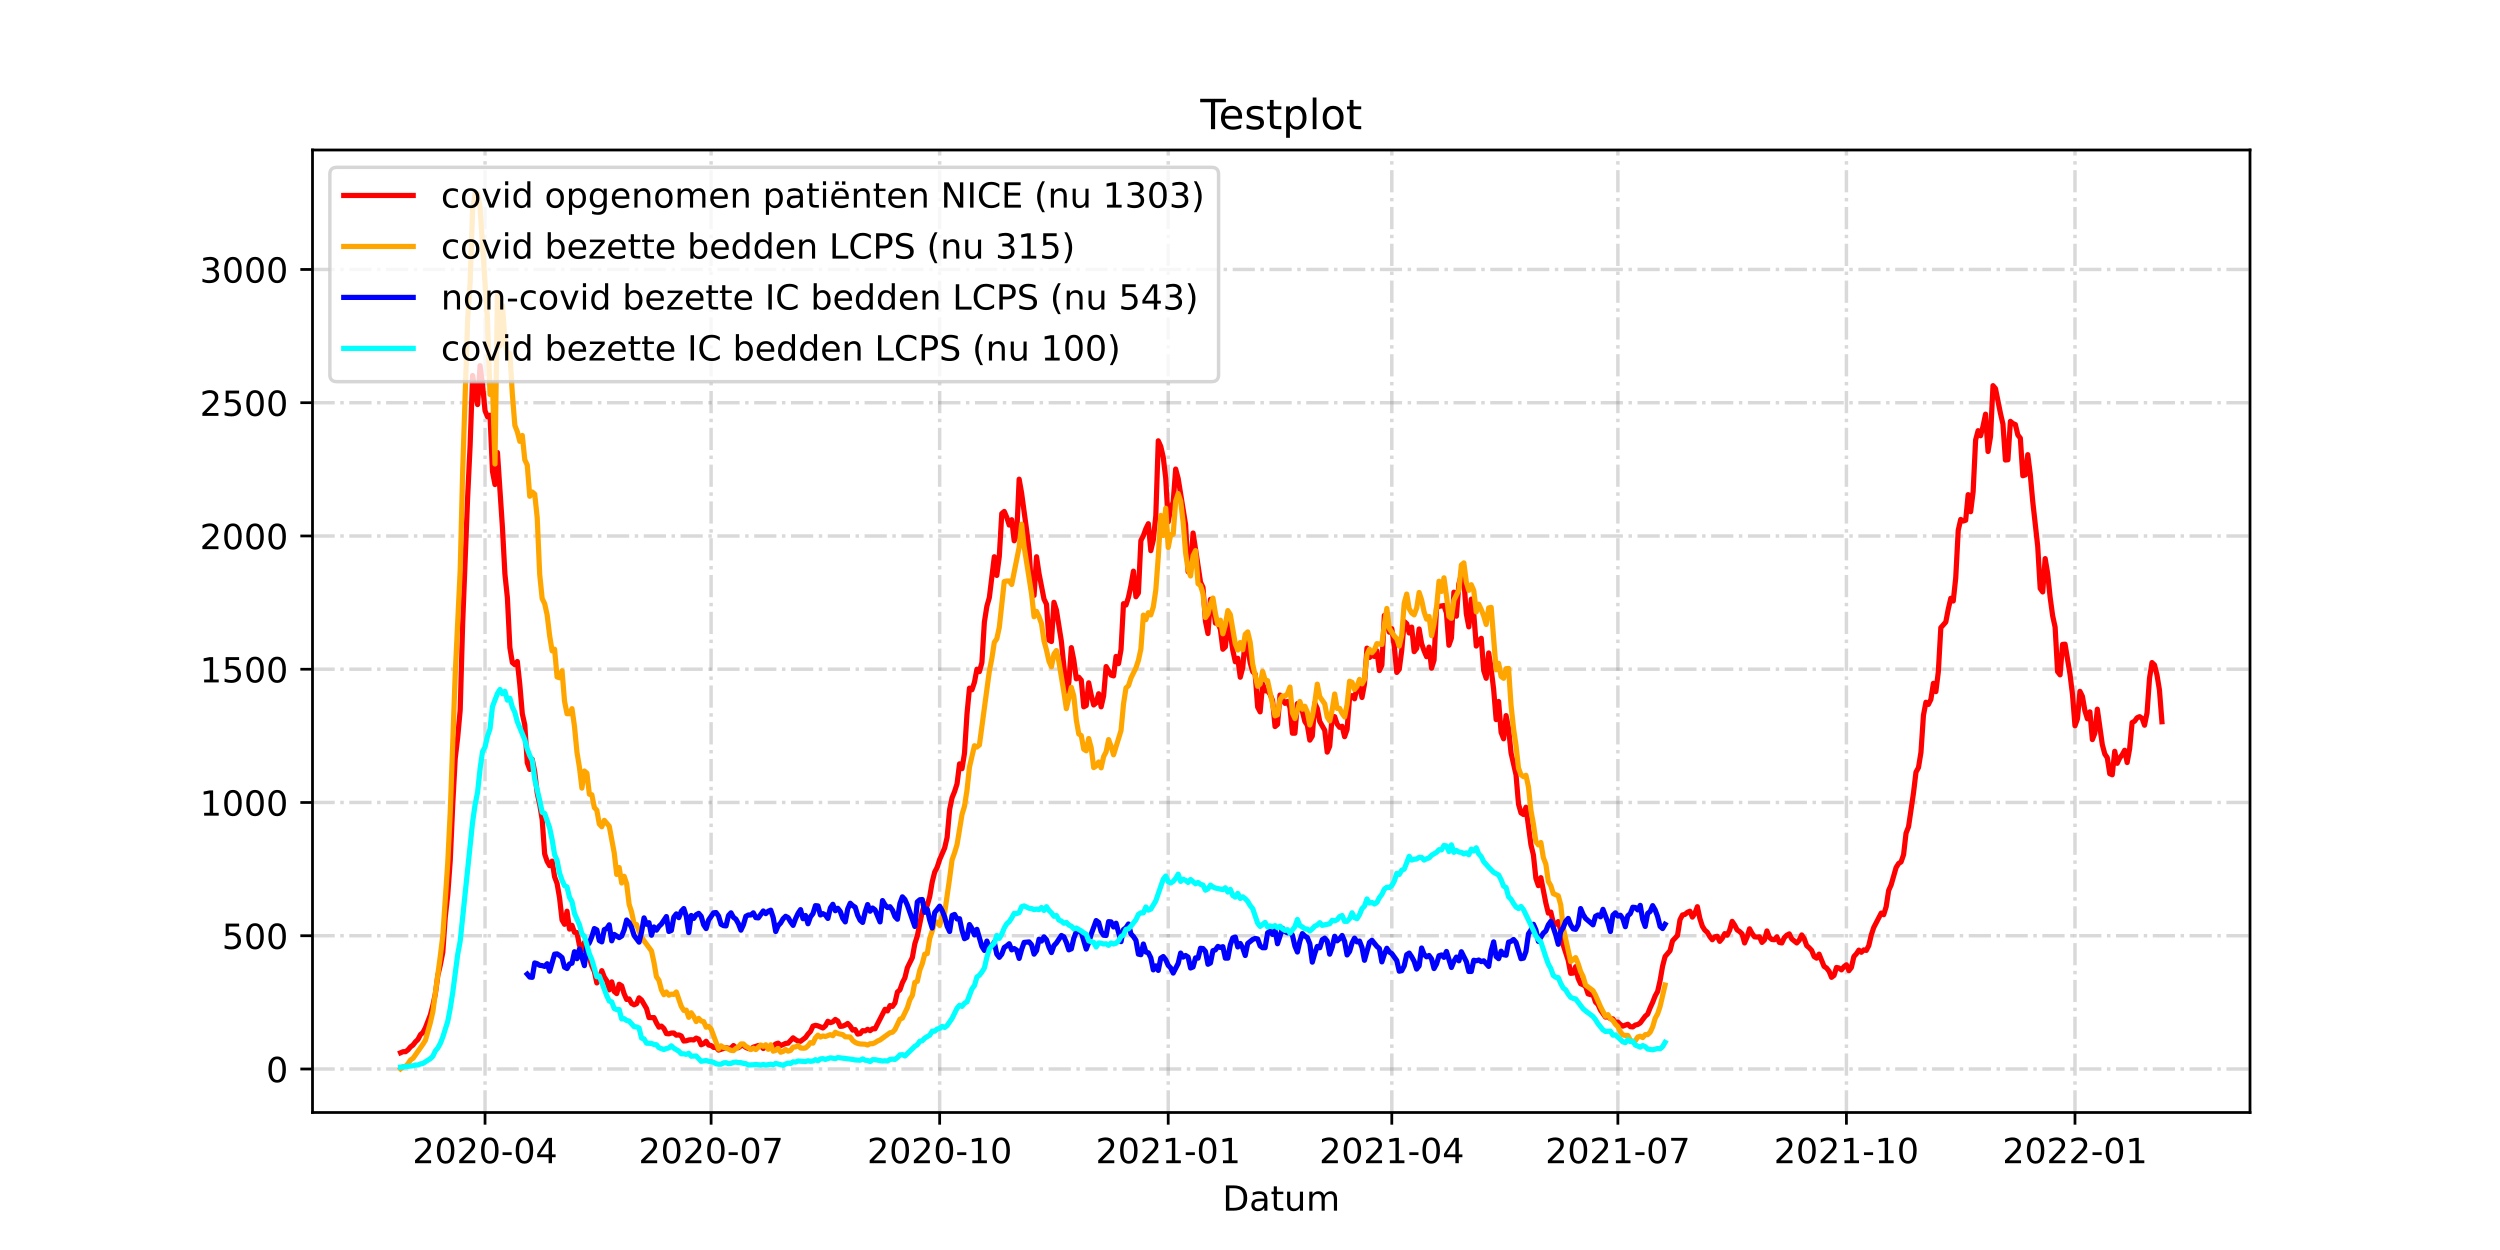 <?xml version="1.0" encoding="utf-8" standalone="no"?>
<!DOCTYPE svg PUBLIC "-//W3C//DTD SVG 1.1//EN"
  "http://www.w3.org/Graphics/SVG/1.1/DTD/svg11.dtd">
<!-- Created with matplotlib (https://matplotlib.org/) -->
<svg height="360pt" version="1.1" viewBox="0 0 720 360" width="720pt" xmlns="http://www.w3.org/2000/svg" xmlns:xlink="http://www.w3.org/1999/xlink">
 <defs>
  <style type="text/css">*{stroke-linecap:butt;stroke-linejoin:round;}</style>
 </defs>
 <g id="figure_1">
  <g id="patch_1">
   <path d="M 0 360 
L 720 360 
L 720 0 
L 0 0 
z
" style="fill:#ffffff;"/>
  </g>
  <g id="axes_1">
   <g id="patch_2">
    <path d="M 90 320.4 
L 648 320.4 
L 648 43.2 
L 90 43.2 
z
" style="fill:#ffffff;"/>
   </g>
   <g id="matplotlib.axis_1">
    <g id="xtick_1">
     <g id="line2d_1">
      <path clip-path="url(#p46fcf7c426)" d="M 139.69 320.4 
L 139.69 43.2 
" style="fill:none;stroke:#808080;stroke-dasharray:6.4,1.6,1,1.6;stroke-dashoffset:0;stroke-opacity:0.3;"/>
     </g>
     <g id="line2d_2">
      <defs>
       <path d="M 0 0 
L 0 3.5 
" id="md379fcf6aa" style="stroke:#000000;stroke-width:0.8;"/>
      </defs>
      <g>
       <use style="stroke:#000000;stroke-width:0.8;" x="139.69" xlink:href="#md379fcf6aa" y="320.4"/>
      </g>
     </g>
     <g id="text_1">
      <!-- 2020-04 -->
      <g transform="translate(118.798 334.998)scale(0.1 -0.1)">
       <defs>
        <path d="M 19.188 8.297 
L 53.609 8.297 
L 53.609 0 
L 7.328 0 
L 7.328 8.297 
Q 12.938 14.109 22.625 23.891 
Q 32.328 33.688 34.812 36.531 
Q 39.547 41.844 41.422 45.531 
Q 43.312 49.219 43.312 52.781 
Q 43.312 58.594 39.234 62.25 
Q 35.156 65.922 28.609 65.922 
Q 23.969 65.922 18.812 64.312 
Q 13.672 62.703 7.812 59.422 
L 7.812 69.391 
Q 13.766 71.781 18.938 73 
Q 24.125 74.219 28.422 74.219 
Q 39.75 74.219 46.484 68.547 
Q 53.219 62.891 53.219 53.422 
Q 53.219 48.922 51.531 44.891 
Q 49.859 40.875 45.406 35.406 
Q 44.188 33.984 37.641 27.219 
Q 31.109 20.453 19.188 8.297 
z
" id="DejaVuSans-50"/>
        <path d="M 31.781 66.406 
Q 24.172 66.406 20.328 58.906 
Q 16.5 51.422 16.5 36.375 
Q 16.5 21.391 20.328 13.891 
Q 24.172 6.391 31.781 6.391 
Q 39.453 6.391 43.281 13.891 
Q 47.125 21.391 47.125 36.375 
Q 47.125 51.422 43.281 58.906 
Q 39.453 66.406 31.781 66.406 
z
M 31.781 74.219 
Q 44.047 74.219 50.516 64.516 
Q 56.984 54.828 56.984 36.375 
Q 56.984 17.969 50.516 8.266 
Q 44.047 -1.422 31.781 -1.422 
Q 19.531 -1.422 13.062 8.266 
Q 6.594 17.969 6.594 36.375 
Q 6.594 54.828 13.062 64.516 
Q 19.531 74.219 31.781 74.219 
z
" id="DejaVuSans-48"/>
        <path d="M 4.891 31.391 
L 31.203 31.391 
L 31.203 23.391 
L 4.891 23.391 
z
" id="DejaVuSans-45"/>
        <path d="M 37.797 64.312 
L 12.891 25.391 
L 37.797 25.391 
z
M 35.203 72.906 
L 47.609 72.906 
L 47.609 25.391 
L 58.016 25.391 
L 58.016 17.188 
L 47.609 17.188 
L 47.609 0 
L 37.797 0 
L 37.797 17.188 
L 4.891 17.188 
L 4.891 26.703 
z
" id="DejaVuSans-52"/>
       </defs>
       <use xlink:href="#DejaVuSans-50"/>
       <use x="63.623" xlink:href="#DejaVuSans-48"/>
       <use x="127.246" xlink:href="#DejaVuSans-50"/>
       <use x="190.869" xlink:href="#DejaVuSans-48"/>
       <use x="254.492" xlink:href="#DejaVuSans-45"/>
       <use x="290.576" xlink:href="#DejaVuSans-48"/>
       <use x="354.199" xlink:href="#DejaVuSans-52"/>
      </g>
     </g>
    </g>
    <g id="xtick_2">
     <g id="line2d_3">
      <path clip-path="url(#p46fcf7c426)" d="M 204.798 320.4 
L 204.798 43.2 
" style="fill:none;stroke:#808080;stroke-dasharray:6.4,1.6,1,1.6;stroke-dashoffset:0;stroke-opacity:0.3;"/>
     </g>
     <g id="line2d_4">
      <g>
       <use style="stroke:#000000;stroke-width:0.8;" x="204.798" xlink:href="#md379fcf6aa" y="320.4"/>
      </g>
     </g>
     <g id="text_2">
      <!-- 2020-07 -->
      <g transform="translate(183.907 334.998)scale(0.1 -0.1)">
       <defs>
        <path d="M 8.203 72.906 
L 55.078 72.906 
L 55.078 68.703 
L 28.609 0 
L 18.312 0 
L 43.219 64.594 
L 8.203 64.594 
z
" id="DejaVuSans-55"/>
       </defs>
       <use xlink:href="#DejaVuSans-50"/>
       <use x="63.623" xlink:href="#DejaVuSans-48"/>
       <use x="127.246" xlink:href="#DejaVuSans-50"/>
       <use x="190.869" xlink:href="#DejaVuSans-48"/>
       <use x="254.492" xlink:href="#DejaVuSans-45"/>
       <use x="290.576" xlink:href="#DejaVuSans-48"/>
       <use x="354.199" xlink:href="#DejaVuSans-55"/>
      </g>
     </g>
    </g>
    <g id="xtick_3">
     <g id="line2d_5">
      <path clip-path="url(#p46fcf7c426)" d="M 270.622 320.4 
L 270.622 43.2 
" style="fill:none;stroke:#808080;stroke-dasharray:6.4,1.6,1,1.6;stroke-dashoffset:0;stroke-opacity:0.3;"/>
     </g>
     <g id="line2d_6">
      <g>
       <use style="stroke:#000000;stroke-width:0.8;" x="270.622" xlink:href="#md379fcf6aa" y="320.4"/>
      </g>
     </g>
     <g id="text_3">
      <!-- 2020-10 -->
      <g transform="translate(249.731 334.998)scale(0.1 -0.1)">
       <defs>
        <path d="M 12.406 8.297 
L 28.516 8.297 
L 28.516 63.922 
L 10.984 60.406 
L 10.984 69.391 
L 28.422 72.906 
L 38.281 72.906 
L 38.281 8.297 
L 54.391 8.297 
L 54.391 0 
L 12.406 0 
z
" id="DejaVuSans-49"/>
       </defs>
       <use xlink:href="#DejaVuSans-50"/>
       <use x="63.623" xlink:href="#DejaVuSans-48"/>
       <use x="127.246" xlink:href="#DejaVuSans-50"/>
       <use x="190.869" xlink:href="#DejaVuSans-48"/>
       <use x="254.492" xlink:href="#DejaVuSans-45"/>
       <use x="290.576" xlink:href="#DejaVuSans-49"/>
       <use x="354.199" xlink:href="#DejaVuSans-48"/>
      </g>
     </g>
    </g>
    <g id="xtick_4">
     <g id="line2d_7">
      <path clip-path="url(#p46fcf7c426)" d="M 336.446 320.4 
L 336.446 43.2 
" style="fill:none;stroke:#808080;stroke-dasharray:6.4,1.6,1,1.6;stroke-dashoffset:0;stroke-opacity:0.3;"/>
     </g>
     <g id="line2d_8">
      <g>
       <use style="stroke:#000000;stroke-width:0.8;" x="336.446" xlink:href="#md379fcf6aa" y="320.4"/>
      </g>
     </g>
     <g id="text_4">
      <!-- 2021-01 -->
      <g transform="translate(315.554 334.998)scale(0.1 -0.1)">
       <use xlink:href="#DejaVuSans-50"/>
       <use x="63.623" xlink:href="#DejaVuSans-48"/>
       <use x="127.246" xlink:href="#DejaVuSans-50"/>
       <use x="190.869" xlink:href="#DejaVuSans-49"/>
       <use x="254.492" xlink:href="#DejaVuSans-45"/>
       <use x="290.576" xlink:href="#DejaVuSans-48"/>
       <use x="354.199" xlink:href="#DejaVuSans-49"/>
      </g>
     </g>
    </g>
    <g id="xtick_5">
     <g id="line2d_9">
      <path clip-path="url(#p46fcf7c426)" d="M 400.839 320.4 
L 400.839 43.2 
" style="fill:none;stroke:#808080;stroke-dasharray:6.4,1.6,1,1.6;stroke-dashoffset:0;stroke-opacity:0.3;"/>
     </g>
     <g id="line2d_10">
      <g>
       <use style="stroke:#000000;stroke-width:0.8;" x="400.839" xlink:href="#md379fcf6aa" y="320.4"/>
      </g>
     </g>
     <g id="text_5">
      <!-- 2021-04 -->
      <g transform="translate(379.947 334.998)scale(0.1 -0.1)">
       <use xlink:href="#DejaVuSans-50"/>
       <use x="63.623" xlink:href="#DejaVuSans-48"/>
       <use x="127.246" xlink:href="#DejaVuSans-50"/>
       <use x="190.869" xlink:href="#DejaVuSans-49"/>
       <use x="254.492" xlink:href="#DejaVuSans-45"/>
       <use x="290.576" xlink:href="#DejaVuSans-48"/>
       <use x="354.199" xlink:href="#DejaVuSans-52"/>
      </g>
     </g>
    </g>
    <g id="xtick_6">
     <g id="line2d_11">
      <path clip-path="url(#p46fcf7c426)" d="M 465.947 320.4 
L 465.947 43.2 
" style="fill:none;stroke:#808080;stroke-dasharray:6.4,1.6,1,1.6;stroke-dashoffset:0;stroke-opacity:0.3;"/>
     </g>
     <g id="line2d_12">
      <g>
       <use style="stroke:#000000;stroke-width:0.8;" x="465.947" xlink:href="#md379fcf6aa" y="320.4"/>
      </g>
     </g>
     <g id="text_6">
      <!-- 2021-07 -->
      <g transform="translate(445.056 334.998)scale(0.1 -0.1)">
       <use xlink:href="#DejaVuSans-50"/>
       <use x="63.623" xlink:href="#DejaVuSans-48"/>
       <use x="127.246" xlink:href="#DejaVuSans-50"/>
       <use x="190.869" xlink:href="#DejaVuSans-49"/>
       <use x="254.492" xlink:href="#DejaVuSans-45"/>
       <use x="290.576" xlink:href="#DejaVuSans-48"/>
       <use x="354.199" xlink:href="#DejaVuSans-55"/>
      </g>
     </g>
    </g>
    <g id="xtick_7">
     <g id="line2d_13">
      <path clip-path="url(#p46fcf7c426)" d="M 531.771 320.4 
L 531.771 43.2 
" style="fill:none;stroke:#808080;stroke-dasharray:6.4,1.6,1,1.6;stroke-dashoffset:0;stroke-opacity:0.3;"/>
     </g>
     <g id="line2d_14">
      <g>
       <use style="stroke:#000000;stroke-width:0.8;" x="531.771" xlink:href="#md379fcf6aa" y="320.4"/>
      </g>
     </g>
     <g id="text_7">
      <!-- 2021-10 -->
      <g transform="translate(510.879 334.998)scale(0.1 -0.1)">
       <use xlink:href="#DejaVuSans-50"/>
       <use x="63.623" xlink:href="#DejaVuSans-48"/>
       <use x="127.246" xlink:href="#DejaVuSans-50"/>
       <use x="190.869" xlink:href="#DejaVuSans-49"/>
       <use x="254.492" xlink:href="#DejaVuSans-45"/>
       <use x="290.576" xlink:href="#DejaVuSans-49"/>
       <use x="354.199" xlink:href="#DejaVuSans-48"/>
      </g>
     </g>
    </g>
    <g id="xtick_8">
     <g id="line2d_15">
      <path clip-path="url(#p46fcf7c426)" d="M 597.595 320.4 
L 597.595 43.2 
" style="fill:none;stroke:#808080;stroke-dasharray:6.4,1.6,1,1.6;stroke-dashoffset:0;stroke-opacity:0.3;"/>
     </g>
     <g id="line2d_16">
      <g>
       <use style="stroke:#000000;stroke-width:0.8;" x="597.595" xlink:href="#md379fcf6aa" y="320.4"/>
      </g>
     </g>
     <g id="text_8">
      <!-- 2022-01 -->
      <g transform="translate(576.703 334.998)scale(0.1 -0.1)">
       <use xlink:href="#DejaVuSans-50"/>
       <use x="63.623" xlink:href="#DejaVuSans-48"/>
       <use x="127.246" xlink:href="#DejaVuSans-50"/>
       <use x="190.869" xlink:href="#DejaVuSans-50"/>
       <use x="254.492" xlink:href="#DejaVuSans-45"/>
       <use x="290.576" xlink:href="#DejaVuSans-48"/>
       <use x="354.199" xlink:href="#DejaVuSans-49"/>
      </g>
     </g>
    </g>
    <g id="text_9">
     <!-- Datum -->
     <g transform="translate(352.087 348.677)scale(0.1 -0.1)">
      <defs>
       <path d="M 19.672 64.797 
L 19.672 8.109 
L 31.594 8.109 
Q 46.688 8.109 53.688 14.938 
Q 60.688 21.781 60.688 36.531 
Q 60.688 51.172 53.688 57.984 
Q 46.688 64.797 31.594 64.797 
z
M 9.812 72.906 
L 30.078 72.906 
Q 51.266 72.906 61.172 64.094 
Q 71.094 55.281 71.094 36.531 
Q 71.094 17.672 61.125 8.828 
Q 51.172 0 30.078 0 
L 9.812 0 
z
" id="DejaVuSans-68"/>
       <path d="M 34.281 27.484 
Q 23.391 27.484 19.188 25 
Q 14.984 22.516 14.984 16.5 
Q 14.984 11.719 18.141 8.906 
Q 21.297 6.109 26.703 6.109 
Q 34.188 6.109 38.703 11.406 
Q 43.219 16.703 43.219 25.484 
L 43.219 27.484 
z
M 52.203 31.203 
L 52.203 0 
L 43.219 0 
L 43.219 8.297 
Q 40.141 3.328 35.547 0.953 
Q 30.953 -1.422 24.312 -1.422 
Q 15.922 -1.422 10.953 3.297 
Q 6 8.016 6 15.922 
Q 6 25.141 12.172 29.828 
Q 18.359 34.516 30.609 34.516 
L 43.219 34.516 
L 43.219 35.406 
Q 43.219 41.609 39.141 45 
Q 35.062 48.391 27.688 48.391 
Q 23 48.391 18.547 47.266 
Q 14.109 46.141 10.016 43.891 
L 10.016 52.203 
Q 14.938 54.109 19.578 55.047 
Q 24.219 56 28.609 56 
Q 40.484 56 46.344 49.844 
Q 52.203 43.703 52.203 31.203 
z
" id="DejaVuSans-97"/>
       <path d="M 18.312 70.219 
L 18.312 54.688 
L 36.812 54.688 
L 36.812 47.703 
L 18.312 47.703 
L 18.312 18.016 
Q 18.312 11.328 20.141 9.422 
Q 21.969 7.516 27.594 7.516 
L 36.812 7.516 
L 36.812 0 
L 27.594 0 
Q 17.188 0 13.234 3.875 
Q 9.281 7.766 9.281 18.016 
L 9.281 47.703 
L 2.688 47.703 
L 2.688 54.688 
L 9.281 54.688 
L 9.281 70.219 
z
" id="DejaVuSans-116"/>
       <path d="M 8.5 21.578 
L 8.5 54.688 
L 17.484 54.688 
L 17.484 21.922 
Q 17.484 14.156 20.5 10.266 
Q 23.531 6.391 29.594 6.391 
Q 36.859 6.391 41.078 11.031 
Q 45.312 15.672 45.312 23.688 
L 45.312 54.688 
L 54.297 54.688 
L 54.297 0 
L 45.312 0 
L 45.312 8.406 
Q 42.047 3.422 37.719 1 
Q 33.406 -1.422 27.688 -1.422 
Q 18.266 -1.422 13.375 4.438 
Q 8.5 10.297 8.5 21.578 
z
M 31.109 56 
z
" id="DejaVuSans-117"/>
       <path d="M 52 44.188 
Q 55.375 50.25 60.062 53.125 
Q 64.75 56 71.094 56 
Q 79.641 56 84.281 50.016 
Q 88.922 44.047 88.922 33.016 
L 88.922 0 
L 79.891 0 
L 79.891 32.719 
Q 79.891 40.578 77.094 44.375 
Q 74.312 48.188 68.609 48.188 
Q 61.625 48.188 57.562 43.547 
Q 53.516 38.922 53.516 30.906 
L 53.516 0 
L 44.484 0 
L 44.484 32.719 
Q 44.484 40.625 41.703 44.406 
Q 38.922 48.188 33.109 48.188 
Q 26.219 48.188 22.156 43.531 
Q 18.109 38.875 18.109 30.906 
L 18.109 0 
L 9.078 0 
L 9.078 54.688 
L 18.109 54.688 
L 18.109 46.188 
Q 21.188 51.219 25.484 53.609 
Q 29.781 56 35.688 56 
Q 41.656 56 45.828 52.969 
Q 50 49.953 52 44.188 
z
" id="DejaVuSans-109"/>
      </defs>
      <use xlink:href="#DejaVuSans-68"/>
      <use x="77.002" xlink:href="#DejaVuSans-97"/>
      <use x="138.281" xlink:href="#DejaVuSans-116"/>
      <use x="177.49" xlink:href="#DejaVuSans-117"/>
      <use x="240.869" xlink:href="#DejaVuSans-109"/>
     </g>
    </g>
   </g>
   <g id="matplotlib.axis_2">
    <g id="ytick_1">
     <g id="line2d_17">
      <path clip-path="url(#p46fcf7c426)" d="M 90 307.877 
L 648 307.877 
" style="fill:none;stroke:#808080;stroke-dasharray:6.4,1.6,1,1.6;stroke-dashoffset:0;stroke-opacity:0.3;"/>
     </g>
     <g id="line2d_18">
      <defs>
       <path d="M 0 0 
L -3.5 0 
" id="m0a13d7a1e9" style="stroke:#000000;stroke-width:0.8;"/>
      </defs>
      <g>
       <use style="stroke:#000000;stroke-width:0.8;" x="90" xlink:href="#m0a13d7a1e9" y="307.877"/>
      </g>
     </g>
     <g id="text_10">
      <!-- 0 -->
      <g transform="translate(76.638 311.676)scale(0.1 -0.1)">
       <use xlink:href="#DejaVuSans-48"/>
      </g>
     </g>
    </g>
    <g id="ytick_2">
     <g id="line2d_19">
      <path clip-path="url(#p46fcf7c426)" d="M 90 269.497 
L 648 269.497 
" style="fill:none;stroke:#808080;stroke-dasharray:6.4,1.6,1,1.6;stroke-dashoffset:0;stroke-opacity:0.3;"/>
     </g>
     <g id="line2d_20">
      <g>
       <use style="stroke:#000000;stroke-width:0.8;" x="90" xlink:href="#m0a13d7a1e9" y="269.497"/>
      </g>
     </g>
     <g id="text_11">
      <!-- 500 -->
      <g transform="translate(63.913 273.296)scale(0.1 -0.1)">
       <defs>
        <path d="M 10.797 72.906 
L 49.516 72.906 
L 49.516 64.594 
L 19.828 64.594 
L 19.828 46.734 
Q 21.969 47.469 24.109 47.828 
Q 26.266 48.188 28.422 48.188 
Q 40.625 48.188 47.75 41.5 
Q 54.891 34.812 54.891 23.391 
Q 54.891 11.625 47.562 5.094 
Q 40.234 -1.422 26.906 -1.422 
Q 22.312 -1.422 17.547 -0.641 
Q 12.797 0.141 7.719 1.703 
L 7.719 11.625 
Q 12.109 9.234 16.797 8.062 
Q 21.484 6.891 26.703 6.891 
Q 35.156 6.891 40.078 11.328 
Q 45.016 15.766 45.016 23.391 
Q 45.016 31 40.078 35.438 
Q 35.156 39.891 26.703 39.891 
Q 22.75 39.891 18.812 39.016 
Q 14.891 38.141 10.797 36.281 
z
" id="DejaVuSans-53"/>
       </defs>
       <use xlink:href="#DejaVuSans-53"/>
       <use x="63.623" xlink:href="#DejaVuSans-48"/>
       <use x="127.246" xlink:href="#DejaVuSans-48"/>
      </g>
     </g>
    </g>
    <g id="ytick_3">
     <g id="line2d_21">
      <path clip-path="url(#p46fcf7c426)" d="M 90 231.118 
L 648 231.118 
" style="fill:none;stroke:#808080;stroke-dasharray:6.4,1.6,1,1.6;stroke-dashoffset:0;stroke-opacity:0.3;"/>
     </g>
     <g id="line2d_22">
      <g>
       <use style="stroke:#000000;stroke-width:0.8;" x="90" xlink:href="#m0a13d7a1e9" y="231.118"/>
      </g>
     </g>
     <g id="text_12">
      <!-- 1000 -->
      <g transform="translate(57.55 234.917)scale(0.1 -0.1)">
       <use xlink:href="#DejaVuSans-49"/>
       <use x="63.623" xlink:href="#DejaVuSans-48"/>
       <use x="127.246" xlink:href="#DejaVuSans-48"/>
       <use x="190.869" xlink:href="#DejaVuSans-48"/>
      </g>
     </g>
    </g>
    <g id="ytick_4">
     <g id="line2d_23">
      <path clip-path="url(#p46fcf7c426)" d="M 90 192.738 
L 648 192.738 
" style="fill:none;stroke:#808080;stroke-dasharray:6.4,1.6,1,1.6;stroke-dashoffset:0;stroke-opacity:0.3;"/>
     </g>
     <g id="line2d_24">
      <g>
       <use style="stroke:#000000;stroke-width:0.8;" x="90" xlink:href="#m0a13d7a1e9" y="192.738"/>
      </g>
     </g>
     <g id="text_13">
      <!-- 1500 -->
      <g transform="translate(57.55 196.537)scale(0.1 -0.1)">
       <use xlink:href="#DejaVuSans-49"/>
       <use x="63.623" xlink:href="#DejaVuSans-53"/>
       <use x="127.246" xlink:href="#DejaVuSans-48"/>
       <use x="190.869" xlink:href="#DejaVuSans-48"/>
      </g>
     </g>
    </g>
    <g id="ytick_5">
     <g id="line2d_25">
      <path clip-path="url(#p46fcf7c426)" d="M 90 154.359 
L 648 154.359 
" style="fill:none;stroke:#808080;stroke-dasharray:6.4,1.6,1,1.6;stroke-dashoffset:0;stroke-opacity:0.3;"/>
     </g>
     <g id="line2d_26">
      <g>
       <use style="stroke:#000000;stroke-width:0.8;" x="90" xlink:href="#m0a13d7a1e9" y="154.359"/>
      </g>
     </g>
     <g id="text_14">
      <!-- 2000 -->
      <g transform="translate(57.55 158.158)scale(0.1 -0.1)">
       <use xlink:href="#DejaVuSans-50"/>
       <use x="63.623" xlink:href="#DejaVuSans-48"/>
       <use x="127.246" xlink:href="#DejaVuSans-48"/>
       <use x="190.869" xlink:href="#DejaVuSans-48"/>
      </g>
     </g>
    </g>
    <g id="ytick_6">
     <g id="line2d_27">
      <path clip-path="url(#p46fcf7c426)" d="M 90 115.979 
L 648 115.979 
" style="fill:none;stroke:#808080;stroke-dasharray:6.4,1.6,1,1.6;stroke-dashoffset:0;stroke-opacity:0.3;"/>
     </g>
     <g id="line2d_28">
      <g>
       <use style="stroke:#000000;stroke-width:0.8;" x="90" xlink:href="#m0a13d7a1e9" y="115.979"/>
      </g>
     </g>
     <g id="text_15">
      <!-- 2500 -->
      <g transform="translate(57.55 119.778)scale(0.1 -0.1)">
       <use xlink:href="#DejaVuSans-50"/>
       <use x="63.623" xlink:href="#DejaVuSans-53"/>
       <use x="127.246" xlink:href="#DejaVuSans-48"/>
       <use x="190.869" xlink:href="#DejaVuSans-48"/>
      </g>
     </g>
    </g>
    <g id="ytick_7">
     <g id="line2d_29">
      <path clip-path="url(#p46fcf7c426)" d="M 90 77.6 
L 648 77.6 
" style="fill:none;stroke:#808080;stroke-dasharray:6.4,1.6,1,1.6;stroke-dashoffset:0;stroke-opacity:0.3;"/>
     </g>
     <g id="line2d_30">
      <g>
       <use style="stroke:#000000;stroke-width:0.8;" x="90" xlink:href="#m0a13d7a1e9" y="77.6"/>
      </g>
     </g>
     <g id="text_16">
      <!-- 3000 -->
      <g transform="translate(57.55 81.399)scale(0.1 -0.1)">
       <defs>
        <path d="M 40.578 39.312 
Q 47.656 37.797 51.625 33 
Q 55.609 28.219 55.609 21.188 
Q 55.609 10.406 48.188 4.484 
Q 40.766 -1.422 27.094 -1.422 
Q 22.516 -1.422 17.656 -0.516 
Q 12.797 0.391 7.625 2.203 
L 7.625 11.719 
Q 11.719 9.328 16.594 8.109 
Q 21.484 6.891 26.812 6.891 
Q 36.078 6.891 40.938 10.547 
Q 45.797 14.203 45.797 21.188 
Q 45.797 27.641 41.281 31.266 
Q 36.766 34.906 28.719 34.906 
L 20.219 34.906 
L 20.219 43.016 
L 29.109 43.016 
Q 36.375 43.016 40.234 45.922 
Q 44.094 48.828 44.094 54.297 
Q 44.094 59.906 40.109 62.906 
Q 36.141 65.922 28.719 65.922 
Q 24.656 65.922 20.016 65.031 
Q 15.375 64.156 9.812 62.312 
L 9.812 71.094 
Q 15.438 72.656 20.344 73.438 
Q 25.25 74.219 29.594 74.219 
Q 40.828 74.219 47.359 69.109 
Q 53.906 64.016 53.906 55.328 
Q 53.906 49.266 50.438 45.094 
Q 46.969 40.922 40.578 39.312 
z
" id="DejaVuSans-51"/>
       </defs>
       <use xlink:href="#DejaVuSans-51"/>
       <use x="63.623" xlink:href="#DejaVuSans-48"/>
       <use x="127.246" xlink:href="#DejaVuSans-48"/>
       <use x="190.869" xlink:href="#DejaVuSans-48"/>
      </g>
     </g>
    </g>
   </g>
   <g id="line2d_31">
    <path clip-path="url(#p46fcf7c426)" d="M 115.364 303.194 
L 116.079 302.887 
L 116.795 302.887 
L 117.51 302.35 
L 118.226 301.506 
L 118.941 300.968 
L 119.656 300.047 
L 120.372 299.357 
L 121.087 297.975 
L 121.803 297.361 
L 122.518 295.979 
L 123.949 292.295 
L 124.665 289.531 
L 125.38 286.231 
L 126.096 280.934 
L 126.811 277.941 
L 127.527 274.256 
L 128.242 264.047 
L 128.958 257.6 
L 129.673 247.774 
L 130.389 231.732 
L 131.104 218.452 
L 131.82 212.312 
L 132.535 204.482 
L 133.251 179.382 
L 134.681 143.229 
L 135.397 128.184 
L 136.112 108.15 
L 136.828 112.909 
L 137.543 116.516 
L 138.259 105.31 
L 138.974 110.913 
L 139.69 118.282 
L 140.405 120.047 
L 141.121 119.587 
L 141.836 135.783 
L 142.552 139.544 
L 143.267 130.333 
L 144.698 151.826 
L 145.414 165.335 
L 146.129 172.167 
L 146.845 186.521 
L 147.56 190.819 
L 148.276 191.433 
L 148.991 190.512 
L 149.707 197.19 
L 150.422 205.557 
L 151.137 208.781 
L 151.853 219.681 
L 152.568 221.6 
L 153.284 218.683 
L 153.999 222.29 
L 154.715 228.431 
L 155.43 231.655 
L 156.146 236.03 
L 156.861 245.932 
L 157.577 248.081 
L 158.292 249.31 
L 159.008 248.005 
L 159.723 252.533 
L 160.439 254.452 
L 161.154 258.597 
L 161.87 264.968 
L 162.585 266.197 
L 163.301 262.435 
L 164.016 267.578 
L 164.732 266.504 
L 165.447 268.499 
L 166.162 268.576 
L 166.878 272.261 
L 167.593 273.642 
L 168.309 271.416 
L 170.455 278.171 
L 171.171 279.783 
L 171.886 283.084 
L 172.602 282.009 
L 173.317 279.553 
L 174.033 281.395 
L 174.748 282.47 
L 175.464 285.079 
L 176.179 282.777 
L 176.895 285.54 
L 177.61 286.154 
L 178.326 283.467 
L 179.041 283.928 
L 179.757 286.231 
L 180.472 287.843 
L 181.187 287.689 
L 181.903 288.994 
L 182.618 289.378 
L 183.334 289.071 
L 184.049 287.382 
L 184.765 287.996 
L 186.196 290.452 
L 186.911 293.062 
L 188.342 293.062 
L 189.058 294.597 
L 189.773 295.826 
L 190.489 295.519 
L 191.204 296.209 
L 191.92 297.668 
L 192.635 297.745 
L 193.351 297.514 
L 194.066 297.514 
L 194.782 298.128 
L 195.497 298.052 
L 196.212 298.359 
L 196.928 299.817 
L 197.643 299.74 
L 198.359 299.51 
L 199.074 299.433 
L 199.79 299.51 
L 200.505 298.973 
L 201.221 299.28 
L 201.936 300.892 
L 202.652 300.585 
L 203.367 299.894 
L 204.083 300.968 
L 204.798 301.122 
L 205.514 301.659 
L 206.229 301.659 
L 206.945 302.427 
L 209.091 301.736 
L 209.807 301.89 
L 210.522 301.89 
L 211.237 301.122 
L 211.953 301.736 
L 212.668 301.736 
L 213.384 301.199 
L 214.099 301.122 
L 214.815 301.659 
L 215.53 301.966 
L 216.246 302.12 
L 216.961 301.583 
L 218.392 301.122 
L 219.108 301.122 
L 219.823 301.966 
L 220.539 301.429 
L 221.254 301.659 
L 222.685 301.275 
L 223.401 300.661 
L 224.116 300.431 
L 224.832 301.122 
L 226.262 300.508 
L 226.978 300.431 
L 228.409 298.896 
L 229.124 299.433 
L 229.84 299.817 
L 230.555 299.894 
L 231.986 298.819 
L 232.702 297.821 
L 233.417 297.054 
L 234.133 295.519 
L 234.848 295.288 
L 235.564 295.442 
L 236.995 296.056 
L 237.71 295.442 
L 238.426 294.137 
L 239.141 294.521 
L 239.857 294.29 
L 240.572 293.6 
L 241.287 294.06 
L 242.003 295.595 
L 242.718 295.519 
L 243.434 295.212 
L 244.149 294.751 
L 244.865 295.519 
L 245.58 296.67 
L 246.296 296.516 
L 247.011 297.821 
L 247.727 297.668 
L 248.442 296.823 
L 249.158 296.9 
L 249.873 296.44 
L 250.589 296.823 
L 251.304 296.286 
L 252.02 296.286 
L 254.882 290.683 
L 255.597 291.143 
L 256.312 289.608 
L 257.028 289.838 
L 257.743 288.841 
L 258.459 285.693 
L 259.174 285.079 
L 259.89 283.007 
L 260.605 281.625 
L 261.321 278.708 
L 262.752 275.791 
L 263.467 271.8 
L 264.183 269.574 
L 265.614 262.512 
L 266.329 260.363 
L 267.045 260.747 
L 267.76 258.214 
L 268.476 253.992 
L 269.191 251.152 
L 269.907 249.77 
L 270.622 247.544 
L 272.053 244.243 
L 272.768 241.173 
L 273.484 233.19 
L 274.199 229.736 
L 274.915 227.971 
L 275.63 225.745 
L 276.346 219.988 
L 277.061 221.369 
L 277.777 216.917 
L 278.492 205.634 
L 279.208 198.188 
L 279.923 198.649 
L 280.639 196.499 
L 281.354 192.738 
L 282.07 193.429 
L 282.785 190.819 
L 283.501 179.152 
L 284.216 174.623 
L 284.932 172.09 
L 286.362 160.346 
L 287.078 165.719 
L 287.793 160.269 
L 288.509 147.911 
L 289.224 147.297 
L 289.94 148.986 
L 290.655 151.212 
L 291.371 149.676 
L 292.086 155.74 
L 292.802 154.052 
L 293.517 138.009 
L 294.233 142.077 
L 295.664 152.67 
L 296.379 158.427 
L 297.095 169.941 
L 297.81 171.476 
L 298.526 160.346 
L 299.241 165.182 
L 300.672 172.551 
L 301.387 174.009 
L 302.103 184.371 
L 302.818 184.755 
L 303.534 173.472 
L 304.249 175.698 
L 305.68 184.755 
L 307.111 199.109 
L 307.827 196.499 
L 308.542 186.521 
L 309.258 190.128 
L 309.973 195.501 
L 310.689 195.041 
L 311.404 195.885 
L 312.12 203.561 
L 312.835 203.177 
L 313.551 196.653 
L 314.266 200.184 
L 314.982 203.024 
L 315.697 202.41 
L 316.412 199.8 
L 317.128 203.561 
L 317.843 200.414 
L 318.559 191.971 
L 319.99 194.427 
L 320.705 194.657 
L 321.421 189.054 
L 322.136 191.126 
L 322.852 187.058 
L 323.567 173.855 
L 324.283 174.239 
L 324.998 172.013 
L 325.714 168.636 
L 326.429 164.491 
L 327.145 171.86 
L 327.86 170.785 
L 328.576 155.664 
L 329.291 154.282 
L 330.007 152.286 
L 330.722 150.828 
L 331.437 158.58 
L 332.153 155.51 
L 332.868 148.602 
L 333.584 126.956 
L 334.299 128.568 
L 335.015 131.715 
L 335.73 137.779 
L 336.446 150.29 
L 337.161 146.452 
L 337.877 144.61 
L 338.592 135.092 
L 339.308 137.779 
L 341.454 151.135 
L 342.17 164.644 
L 342.885 163.877 
L 343.601 153.514 
L 345.032 162.879 
L 345.747 167.638 
L 346.462 169.173 
L 347.178 178.998 
L 347.893 182.452 
L 348.609 172.627 
L 349.324 173.625 
L 350.04 179.459 
L 350.755 179.459 
L 351.471 181.224 
L 352.186 186.981 
L 352.902 186.29 
L 353.617 178.922 
L 354.333 182.452 
L 355.048 187.288 
L 355.764 190.589 
L 356.479 189.591 
L 357.195 195.041 
L 357.91 192.278 
L 358.626 183.988 
L 359.341 186.521 
L 360.057 190.896 
L 360.772 193.429 
L 361.487 194.12 
L 362.203 203.638 
L 362.918 205.02 
L 363.634 196.96 
L 364.349 198.956 
L 365.065 198.956 
L 365.78 199.954 
L 366.496 201.719 
L 367.211 209.241 
L 367.927 208.627 
L 368.642 200.184 
L 370.073 202.563 
L 370.789 202.026 
L 371.504 203.715 
L 372.22 211.16 
L 372.935 211.16 
L 373.651 202.64 
L 374.366 203.561 
L 375.082 204.789 
L 375.797 207.783 
L 376.513 208.858 
L 377.228 213.156 
L 377.943 212.005 
L 378.659 202.487 
L 379.374 204.022 
L 380.09 207.783 
L 381.521 210.316 
L 382.236 216.61 
L 382.952 214.922 
L 383.667 206.325 
L 384.383 206.401 
L 385.098 208.551 
L 385.814 209.472 
L 386.529 209.165 
L 387.245 212.158 
L 387.96 210.086 
L 388.676 200.875 
L 389.391 200.337 
L 390.107 201.258 
L 390.822 198.035 
L 391.538 197.497 
L 392.253 200.875 
L 392.968 197.037 
L 393.684 186.674 
L 394.399 189.361 
L 395.115 188.747 
L 395.83 189.054 
L 396.546 187.442 
L 397.261 193.122 
L 397.977 191.587 
L 398.692 177.233 
L 399.408 178.845 
L 400.123 182.069 
L 400.839 181.071 
L 401.554 186.214 
L 402.27 193.659 
L 402.985 192.738 
L 403.701 187.288 
L 404.416 178.998 
L 405.132 179.612 
L 405.847 182.299 
L 406.563 180.61 
L 407.278 187.672 
L 407.993 186.751 
L 408.709 181.148 
L 409.424 185.369 
L 410.14 187.442 
L 410.855 189.13 
L 411.571 186.367 
L 412.286 192.431 
L 413.002 190.128 
L 413.717 175.084 
L 414.433 174.623 
L 415.864 174.393 
L 416.579 176.542 
L 417.295 185.83 
L 418.01 183.757 
L 418.726 170.555 
L 419.441 177.463 
L 420.157 168.175 
L 420.872 165.489 
L 421.588 167.101 
L 422.303 176.772 
L 423.018 180.533 
L 423.734 172.551 
L 424.449 176.772 
L 425.165 186.06 
L 425.88 184.602 
L 426.596 183.834 
L 427.311 193.122 
L 428.027 195.348 
L 428.742 188.056 
L 429.458 192.661 
L 430.173 198.572 
L 430.889 207.246 
L 431.604 202.026 
L 432.32 210.93 
L 433.035 212.772 
L 433.751 206.094 
L 434.466 209.779 
L 435.182 216.841 
L 436.613 223.135 
L 437.328 231.578 
L 438.043 234.111 
L 438.759 234.572 
L 439.474 232.499 
L 440.905 243.246 
L 441.621 246.239 
L 442.336 252.994 
L 443.052 255.067 
L 443.767 252.764 
L 445.198 260.056 
L 445.914 262.973 
L 446.629 262.666 
L 447.345 265.736 
L 448.06 266.197 
L 448.776 265.429 
L 449.491 267.962 
L 450.207 272.184 
L 451.638 276.559 
L 452.353 280.32 
L 453.068 280.243 
L 453.784 278.401 
L 454.499 281.779 
L 455.215 283.314 
L 455.93 283.621 
L 456.646 284.081 
L 457.361 286.231 
L 458.077 286.461 
L 458.792 286.461 
L 459.508 288.61 
L 460.223 289.301 
L 460.939 290.913 
L 462.37 292.909 
L 463.085 292.832 
L 463.801 293.369 
L 464.516 293.446 
L 465.232 294.521 
L 465.947 294.367 
L 466.663 295.058 
L 467.378 295.519 
L 468.809 294.981 
L 469.524 295.672 
L 470.24 295.749 
L 470.955 295.212 
L 471.671 295.058 
L 472.386 294.597 
L 473.817 292.678 
L 474.533 292.064 
L 475.248 290.222 
L 475.964 288.687 
L 476.679 286.845 
L 477.395 285.54 
L 478.11 282.393 
L 478.826 278.248 
L 479.541 275.484 
L 480.972 273.796 
L 481.688 270.956 
L 483.118 269.42 
L 483.834 264.892 
L 484.549 263.51 
L 485.265 263.357 
L 485.98 262.742 
L 486.696 262.435 
L 487.411 264.124 
L 488.127 263.049 
L 488.842 261.13 
L 489.558 264.508 
L 490.273 266.734 
L 490.989 267.885 
L 491.704 268.499 
L 492.42 269.728 
L 493.135 270.649 
L 493.851 269.804 
L 494.566 269.651 
L 495.282 271.109 
L 495.997 270.265 
L 496.713 268.883 
L 497.428 269.344 
L 498.143 267.885 
L 498.859 265.352 
L 499.574 266.427 
L 500.29 267.809 
L 501.005 268.269 
L 501.721 268.96 
L 502.436 271.57 
L 503.152 269.881 
L 503.867 267.501 
L 504.583 268.806 
L 505.298 269.804 
L 506.014 269.881 
L 506.729 269.804 
L 507.445 271.416 
L 508.16 270.725 
L 508.876 268.116 
L 509.591 269.958 
L 510.307 270.572 
L 511.022 270.649 
L 511.738 269.804 
L 512.453 271.416 
L 513.168 271.57 
L 513.884 270.035 
L 514.599 269.344 
L 515.315 268.96 
L 516.03 270.418 
L 517.461 271.57 
L 518.177 270.802 
L 518.892 269.267 
L 519.608 270.342 
L 520.323 272.337 
L 521.039 272.951 
L 521.754 273.719 
L 522.47 275.484 
L 523.185 275.945 
L 523.901 274.794 
L 525.332 278.325 
L 526.047 278.785 
L 526.763 279.706 
L 527.478 281.472 
L 528.193 280.934 
L 528.909 278.632 
L 529.624 278.785 
L 530.34 279.322 
L 531.055 278.401 
L 531.771 277.864 
L 532.486 279.553 
L 533.202 278.632 
L 533.917 275.484 
L 534.633 274.717 
L 535.348 273.642 
L 536.064 274.256 
L 536.779 273.565 
L 537.495 273.719 
L 538.21 272.337 
L 538.926 269.267 
L 539.641 267.118 
L 541.788 262.973 
L 542.503 263.433 
L 543.218 261.13 
L 543.934 256.448 
L 544.649 254.836 
L 546.08 249.847 
L 546.796 248.696 
L 547.511 248.235 
L 548.227 246.162 
L 548.942 239.945 
L 549.658 238.103 
L 551.089 228.354 
L 551.804 222.367 
L 552.52 221.062 
L 553.235 216.687 
L 553.951 206.017 
L 554.666 202.256 
L 555.382 202.87 
L 556.097 201.412 
L 556.813 196.806 
L 557.528 199.186 
L 558.243 193.429 
L 558.959 180.764 
L 560.39 179.152 
L 561.105 175.391 
L 561.821 172.32 
L 562.536 173.088 
L 563.252 166.41 
L 563.967 152.747 
L 564.683 149.6 
L 565.398 150.06 
L 566.114 149.83 
L 566.829 142.461 
L 567.545 147.374 
L 568.26 141.617 
L 568.976 126.725 
L 569.691 124.039 
L 570.407 125.497 
L 571.122 122.734 
L 571.838 119.28 
L 572.553 130.026 
L 573.268 125.728 
L 573.984 111.067 
L 574.699 111.911 
L 576.13 119.049 
L 576.846 122.12 
L 577.561 132.482 
L 578.277 132.406 
L 578.992 121.352 
L 579.708 121.966 
L 580.423 122.273 
L 581.139 125.267 
L 581.854 126.188 
L 582.57 137.011 
L 583.285 136.781 
L 584.001 130.947 
L 584.716 136.627 
L 585.432 144.457 
L 586.863 157.352 
L 587.578 169.48 
L 588.293 170.478 
L 589.009 160.883 
L 589.724 165.182 
L 590.44 172.013 
L 591.155 177.31 
L 591.871 180.61 
L 592.586 193.429 
L 593.302 194.35 
L 594.017 185.6 
L 594.733 185.523 
L 596.164 194.197 
L 596.879 200.03 
L 597.595 209.011 
L 598.31 207.015 
L 599.026 199.109 
L 599.741 200.568 
L 600.457 204.713 
L 601.172 207.015 
L 601.888 205.02 
L 602.603 213.003 
L 603.319 211.16 
L 604.034 204.252 
L 605.465 214.461 
L 606.18 217.148 
L 606.896 218.222 
L 607.611 222.828 
L 608.327 223.135 
L 609.042 216.38 
L 609.758 219.834 
L 610.473 218.299 
L 611.189 217.378 
L 611.904 216.073 
L 612.62 219.604 
L 613.335 215.612 
L 614.051 208.09 
L 614.766 207.706 
L 615.482 206.708 
L 616.197 206.401 
L 616.913 206.862 
L 617.628 208.858 
L 618.344 205.327 
L 619.059 195.348 
L 619.774 190.819 
L 620.49 191.51 
L 621.205 194.35 
L 621.921 198.725 
L 622.636 207.86 
L 622.636 207.86 
" style="fill:none;stroke:#ff0000;stroke-linecap:square;stroke-width:1.5;"/>
   </g>
   <g id="line2d_32">
    <path clip-path="url(#p46fcf7c426)" d="M 115.364 307.8 
L 116.079 307.186 
L 116.795 307.109 
L 117.51 306.342 
L 118.226 305.267 
L 118.941 304.806 
L 121.803 300.738 
L 122.518 299.587 
L 123.949 294.521 
L 124.665 291.374 
L 126.811 275.331 
L 127.527 269.497 
L 128.958 248.388 
L 129.673 233.728 
L 131.104 194.12 
L 132.535 164.261 
L 133.251 135.629 
L 134.681 92.107 
L 135.397 81.284 
L 136.112 60.252 
L 136.828 55.8 
L 137.543 55.8 
L 138.259 59.791 
L 140.405 92.414 
L 141.121 113.6 
L 141.836 110.606 
L 142.552 133.634 
L 143.267 84.354 
L 143.983 99.629 
L 144.698 88.039 
L 145.414 98.094 
L 146.129 102.546 
L 146.845 101.779 
L 147.56 113.523 
L 148.276 122.504 
L 148.991 124.346 
L 149.707 127.109 
L 150.422 125.42 
L 151.137 132.406 
L 151.853 133.941 
L 152.568 142.922 
L 153.284 141.693 
L 153.999 142.307 
L 154.715 149.062 
L 155.43 165.412 
L 156.146 172.397 
L 156.861 173.855 
L 157.577 177.079 
L 158.292 183.067 
L 159.008 187.442 
L 159.723 186.981 
L 160.439 194.964 
L 161.154 195.194 
L 161.87 193.199 
L 162.585 201.949 
L 163.301 205.557 
L 164.016 205.557 
L 164.732 204.099 
L 165.447 209.165 
L 166.162 216.61 
L 166.878 220.986 
L 167.593 226.973 
L 168.309 222.06 
L 169.024 222.674 
L 169.74 228.738 
L 170.455 228.892 
L 171.171 232.576 
L 171.886 233.344 
L 172.602 237.335 
L 173.317 238.103 
L 174.033 236.261 
L 175.464 237.949 
L 176.895 245.625 
L 177.61 251.843 
L 178.326 249.847 
L 179.041 254.299 
L 179.757 252.38 
L 180.472 254.529 
L 181.187 260.44 
L 181.903 262.666 
L 182.618 266.12 
L 183.334 266.273 
L 184.049 268.269 
L 184.765 269.804 
L 185.48 270.956 
L 187.627 273.872 
L 188.342 277.173 
L 189.058 281.318 
L 189.773 282.316 
L 190.489 285.079 
L 191.204 286.461 
L 191.92 285.693 
L 192.635 286.614 
L 193.351 286.307 
L 194.066 286.384 
L 194.782 285.693 
L 196.212 289.838 
L 196.928 290.99 
L 197.643 290.913 
L 198.359 292.986 
L 199.074 291.681 
L 199.79 292.755 
L 200.505 294.214 
L 201.221 293.293 
L 201.936 294.06 
L 202.652 294.214 
L 203.367 295.826 
L 204.083 295.595 
L 204.798 296.363 
L 206.945 302.12 
L 207.66 301.199 
L 208.376 301.659 
L 209.091 301.813 
L 210.522 302.504 
L 211.237 302.58 
L 211.953 301.966 
L 212.668 301.506 
L 213.384 300.661 
L 214.099 300.661 
L 214.815 301.352 
L 215.53 301.736 
L 216.246 302.273 
L 216.961 301.89 
L 217.677 302.273 
L 219.108 300.968 
L 219.823 301.352 
L 220.539 300.892 
L 221.254 302.197 
L 221.97 300.892 
L 222.685 302.734 
L 223.401 302.504 
L 224.116 301.966 
L 224.832 303.041 
L 225.547 302.811 
L 226.262 302.273 
L 226.978 302.734 
L 227.693 302.504 
L 228.409 301.583 
L 229.124 301.506 
L 229.84 301.122 
L 230.555 301.813 
L 231.271 301.89 
L 231.986 301.813 
L 232.702 301.199 
L 233.417 300.278 
L 234.133 300.431 
L 234.848 298.896 
L 235.564 298.128 
L 236.279 298.666 
L 236.995 298.359 
L 237.71 298.512 
L 239.141 297.975 
L 239.857 298.282 
L 240.572 297.284 
L 241.287 297.668 
L 242.718 297.975 
L 243.434 298.589 
L 244.865 298.666 
L 245.58 299.664 
L 246.296 300.201 
L 247.011 300.508 
L 247.727 300.661 
L 249.158 300.738 
L 249.873 300.968 
L 250.589 300.585 
L 251.304 300.585 
L 252.02 300.278 
L 252.735 299.817 
L 253.451 299.51 
L 256.312 297.438 
L 257.028 297.284 
L 257.743 296.516 
L 259.174 293.523 
L 259.89 293.216 
L 261.321 290.222 
L 262.036 287.919 
L 262.752 286.691 
L 263.467 282.93 
L 264.183 282.623 
L 264.898 279.399 
L 265.614 277.557 
L 266.329 274.794 
L 267.045 274.64 
L 267.76 270.265 
L 268.476 268.116 
L 269.191 265.583 
L 269.907 265.583 
L 270.622 266.504 
L 271.337 263.894 
L 272.053 262.973 
L 273.484 252.994 
L 274.199 247.621 
L 274.915 245.625 
L 275.63 243.246 
L 277.061 234.572 
L 277.777 232.192 
L 278.492 227.587 
L 279.208 220.909 
L 280.639 214.768 
L 281.354 215.152 
L 282.07 214.538 
L 284.932 193.275 
L 285.647 189.668 
L 286.362 184.986 
L 287.078 183.988 
L 287.793 180.687 
L 289.224 167.484 
L 289.94 167.331 
L 290.655 167.331 
L 291.371 168.329 
L 293.517 157.583 
L 294.233 150.981 
L 294.948 157.429 
L 296.379 166.487 
L 297.095 171.092 
L 297.81 177.617 
L 298.526 176.081 
L 299.241 177.617 
L 299.957 179.612 
L 300.672 184.602 
L 301.387 187.212 
L 302.103 190.435 
L 302.818 192.047 
L 303.534 188.363 
L 304.249 187.365 
L 304.965 190.589 
L 306.396 199.339 
L 307.111 204.099 
L 308.542 197.958 
L 309.258 200.491 
L 309.973 207.322 
L 310.689 211.391 
L 311.404 211.851 
L 312.12 215.766 
L 312.835 216.226 
L 313.551 212.696 
L 314.266 215.382 
L 314.982 221.062 
L 315.697 220.602 
L 316.412 219.45 
L 317.128 221.139 
L 317.843 217.915 
L 318.559 216.533 
L 319.274 213.003 
L 319.99 214.922 
L 320.705 217.378 
L 322.852 210.393 
L 323.567 202.794 
L 324.283 198.111 
L 324.998 197.497 
L 325.714 195.271 
L 327.145 192.354 
L 327.86 190.205 
L 328.576 186.904 
L 329.291 177.156 
L 330.007 178.461 
L 330.722 176.465 
L 331.437 177.079 
L 332.153 174.777 
L 332.868 169.941 
L 333.584 160.346 
L 334.299 148.448 
L 335.015 154.205 
L 335.73 146.376 
L 336.446 157.659 
L 337.161 153.975 
L 337.877 153.898 
L 338.592 144.38 
L 339.308 142.154 
L 340.023 144.303 
L 340.739 150.367 
L 341.454 159.271 
L 342.17 164.03 
L 342.885 165.872 
L 343.601 160.039 
L 344.316 158.58 
L 345.032 168.099 
L 345.747 168.636 
L 346.462 170.939 
L 347.178 177.847 
L 347.893 176.772 
L 348.609 174.009 
L 349.324 172.243 
L 350.04 176.696 
L 350.755 179.919 
L 351.471 178.614 
L 352.186 182.529 
L 352.902 179.919 
L 353.617 175.851 
L 354.333 177.003 
L 355.764 185.446 
L 356.479 187.212 
L 357.195 185.062 
L 357.91 187.135 
L 358.626 182.683 
L 359.341 181.992 
L 360.057 184.986 
L 360.772 191.28 
L 362.203 197.651 
L 362.918 196.96 
L 363.634 193.352 
L 364.349 195.809 
L 365.065 196.039 
L 367.211 206.171 
L 367.927 205.864 
L 368.642 201.489 
L 369.358 200.414 
L 370.073 200.491 
L 370.789 199.8 
L 371.504 197.881 
L 372.22 205.327 
L 372.935 206.939 
L 374.366 202.026 
L 375.082 204.252 
L 375.797 203.408 
L 376.513 205.096 
L 377.228 208.781 
L 377.943 206.401 
L 378.659 202.333 
L 379.374 197.037 
L 380.09 200.644 
L 381.521 202.717 
L 382.236 206.478 
L 382.952 207.629 
L 383.667 204.482 
L 384.383 199.877 
L 385.098 204.022 
L 385.814 204.022 
L 386.529 205.48 
L 387.245 206.478 
L 387.96 202.87 
L 388.676 196.192 
L 389.391 196.499 
L 390.107 198.572 
L 390.822 197.651 
L 391.538 195.655 
L 392.253 196.96 
L 392.968 195.655 
L 393.684 188.516 
L 394.399 186.981 
L 395.115 187.979 
L 395.83 187.135 
L 396.546 185.369 
L 397.977 185.6 
L 398.692 179.919 
L 399.408 175.237 
L 400.123 180.994 
L 401.554 183.143 
L 402.27 183.988 
L 402.985 186.06 
L 403.701 182.913 
L 404.416 173.702 
L 405.132 171.092 
L 405.847 175.314 
L 406.563 176.542 
L 407.278 177.079 
L 407.993 175.16 
L 408.709 170.632 
L 409.424 172.781 
L 410.14 176.235 
L 410.855 178.307 
L 411.571 177.54 
L 412.286 183.067 
L 413.002 179.689 
L 413.717 175.007 
L 414.433 167.408 
L 415.148 170.325 
L 415.864 166.41 
L 416.579 171.553 
L 417.295 177.54 
L 418.01 178.077 
L 418.726 172.858 
L 420.157 169.941 
L 420.872 162.725 
L 421.588 162.111 
L 422.303 167.638 
L 423.018 170.017 
L 423.734 168.406 
L 424.449 170.094 
L 425.165 176.235 
L 425.88 174.009 
L 426.596 175.544 
L 427.311 177.386 
L 428.027 179.843 
L 428.742 175.084 
L 429.458 174.93 
L 430.889 192.892 
L 431.604 191.049 
L 432.32 194.811 
L 433.035 195.348 
L 433.751 192.585 
L 434.466 192.508 
L 435.182 203.101 
L 435.897 209.779 
L 436.613 214.691 
L 437.328 221.216 
L 438.043 223.135 
L 438.759 223.672 
L 439.474 223.288 
L 440.19 226.589 
L 440.905 233.344 
L 441.621 237.335 
L 442.336 242.401 
L 443.052 243.322 
L 443.767 242.632 
L 444.483 247.007 
L 445.198 248.849 
L 445.914 253.838 
L 446.629 255.067 
L 447.345 257.369 
L 448.776 257.983 
L 449.491 260.593 
L 450.207 267.194 
L 452.353 276.943 
L 453.784 275.791 
L 454.499 277.557 
L 455.215 279.783 
L 455.93 281.241 
L 456.646 283.698 
L 458.792 285.31 
L 459.508 286.614 
L 460.939 289.915 
L 462.37 292.678 
L 463.085 292.218 
L 463.801 293.369 
L 464.516 293.907 
L 465.232 294.981 
L 465.947 295.672 
L 466.663 297.13 
L 467.378 298.052 
L 468.093 298.205 
L 468.809 298.205 
L 469.524 299.51 
L 470.24 300.047 
L 470.955 299.74 
L 471.671 298.666 
L 472.386 298.435 
L 473.102 298.819 
L 473.817 297.975 
L 474.533 297.975 
L 475.248 297.284 
L 475.964 295.749 
L 476.679 293.293 
L 477.395 291.988 
L 478.11 289.838 
L 479.541 283.698 
L 479.541 283.698 
" style="fill:none;stroke:#ffa500;stroke-linecap:square;stroke-width:1.5;"/>
   </g>
   <g id="line2d_33">
    <path clip-path="url(#p46fcf7c426)" d="M 151.853 280.551 
L 152.568 281.395 
L 153.284 281.472 
L 153.999 277.327 
L 154.715 277.557 
L 155.43 278.017 
L 156.146 278.094 
L 156.861 278.325 
L 157.577 277.557 
L 158.292 279.706 
L 159.723 274.794 
L 160.439 274.717 
L 161.154 275.177 
L 161.87 275.791 
L 162.585 278.555 
L 163.301 278.939 
L 164.016 277.634 
L 164.732 277.403 
L 165.447 274.103 
L 166.162 276.099 
L 166.878 273.335 
L 168.309 278.094 
L 169.024 272.414 
L 169.74 271.493 
L 170.455 269.728 
L 171.171 267.425 
L 171.886 267.809 
L 172.602 270.879 
L 173.317 271.263 
L 174.033 267.732 
L 174.748 267.425 
L 175.464 266.35 
L 176.179 270.956 
L 176.895 269.113 
L 178.326 270.035 
L 179.041 269.574 
L 179.757 267.809 
L 180.472 264.968 
L 181.187 265.736 
L 181.903 267.118 
L 182.618 269.42 
L 184.049 271.339 
L 184.765 268.423 
L 185.48 264.354 
L 186.196 266.197 
L 186.911 265.736 
L 187.627 269.344 
L 188.342 266.964 
L 189.058 267.885 
L 189.773 266.811 
L 190.489 266.12 
L 191.92 263.971 
L 192.635 268.269 
L 193.351 267.962 
L 194.066 264.124 
L 194.782 263.203 
L 195.497 264.278 
L 196.212 262.435 
L 196.928 261.668 
L 197.643 263.894 
L 198.359 268.576 
L 199.074 263.664 
L 199.79 264.508 
L 200.505 263.433 
L 201.221 263.049 
L 201.936 263.894 
L 202.652 266.35 
L 203.367 267.425 
L 204.083 264.968 
L 205.514 262.896 
L 206.229 262.819 
L 206.945 263.817 
L 207.66 266.197 
L 208.376 266.58 
L 209.091 266.657 
L 209.807 263.664 
L 210.522 262.896 
L 211.237 264.201 
L 211.953 264.738 
L 212.668 266.043 
L 213.384 267.885 
L 214.099 266.35 
L 214.815 263.894 
L 215.53 263.51 
L 216.246 263.51 
L 216.961 262.896 
L 217.677 264.278 
L 218.392 264.354 
L 219.823 262.359 
L 220.539 263.126 
L 221.254 262.435 
L 221.97 262.128 
L 222.685 264.278 
L 223.401 268.269 
L 224.116 266.58 
L 224.832 265.813 
L 225.547 264.585 
L 226.262 263.894 
L 226.978 264.278 
L 227.693 265.506 
L 228.409 266.504 
L 229.124 264.585 
L 229.84 263.049 
L 230.555 261.975 
L 231.271 264.585 
L 231.986 263.664 
L 232.702 266.043 
L 233.417 264.047 
L 234.133 263.126 
L 234.848 260.823 
L 235.564 260.9 
L 236.279 263.51 
L 236.995 263.126 
L 237.71 263.51 
L 238.426 264.508 
L 239.141 261.514 
L 239.857 260.44 
L 240.572 262.282 
L 241.287 261.591 
L 242.003 262.512 
L 242.718 264.508 
L 243.434 265.506 
L 244.149 261.745 
L 244.865 260.133 
L 245.58 260.823 
L 246.296 261.284 
L 247.011 263.587 
L 247.727 265.045 
L 248.442 265.659 
L 249.158 262.666 
L 249.873 260.516 
L 250.589 262.435 
L 251.304 261.514 
L 252.02 262.052 
L 253.451 265.506 
L 254.166 259.365 
L 254.882 260.593 
L 255.597 261.361 
L 256.312 261.13 
L 257.028 262.128 
L 257.743 263.971 
L 258.459 264.738 
L 259.174 260.209 
L 259.89 258.29 
L 260.605 259.058 
L 261.321 260.67 
L 263.467 266.811 
L 264.183 259.749 
L 264.898 259.135 
L 265.614 259.058 
L 266.329 262.742 
L 267.045 261.821 
L 267.76 264.968 
L 268.476 267.271 
L 269.191 262.819 
L 270.622 260.977 
L 271.337 262.282 
L 272.053 264.047 
L 272.768 266.734 
L 273.484 268.269 
L 274.199 263.664 
L 274.915 263.357 
L 275.63 264.661 
L 276.346 264.585 
L 277.061 267.962 
L 277.777 270.342 
L 278.492 269.958 
L 279.208 266.273 
L 279.923 267.425 
L 280.639 269.267 
L 281.354 267.655 
L 282.785 272.568 
L 283.501 273.719 
L 284.216 271.032 
L 284.932 272.875 
L 285.647 272.568 
L 286.362 271.339 
L 287.078 274.794 
L 287.793 275.715 
L 288.509 274.794 
L 289.224 272.875 
L 289.94 272.414 
L 290.655 271.8 
L 291.371 273.565 
L 292.086 273.182 
L 292.802 273.642 
L 293.517 276.022 
L 294.233 273.412 
L 294.948 271.416 
L 296.379 271.263 
L 297.095 272.107 
L 297.81 274.794 
L 298.526 273.796 
L 299.241 270.495 
L 299.957 271.032 
L 300.672 269.804 
L 301.387 270.649 
L 302.103 272.798 
L 302.818 274.333 
L 303.534 272.337 
L 304.249 271.57 
L 305.68 269.42 
L 306.396 269.804 
L 307.111 271.416 
L 307.827 273.565 
L 308.542 273.258 
L 309.258 270.188 
L 309.973 268.346 
L 310.689 268.269 
L 311.404 268.499 
L 312.835 273.335 
L 313.551 271.416 
L 314.266 269.037 
L 315.697 265.122 
L 316.412 265.659 
L 317.128 268.269 
L 317.843 269.344 
L 318.559 269.42 
L 319.274 265.429 
L 319.99 265.506 
L 320.705 266.964 
L 321.421 265.89 
L 322.852 271.186 
L 323.567 267.732 
L 324.283 267.194 
L 324.998 266.12 
L 325.714 268.96 
L 326.429 269.728 
L 327.145 270.802 
L 327.86 274.794 
L 328.576 274.947 
L 329.291 271.877 
L 330.007 274.18 
L 330.722 274.41 
L 331.437 275.868 
L 332.153 279.322 
L 332.868 278.171 
L 333.584 279.476 
L 334.299 275.945 
L 335.015 275.484 
L 335.73 276.406 
L 336.446 278.017 
L 337.161 278.785 
L 337.877 280.243 
L 339.308 277.48 
L 340.023 274.487 
L 340.739 275.638 
L 341.454 275.177 
L 342.17 275.638 
L 342.885 278.785 
L 343.601 278.478 
L 344.316 275.868 
L 345.032 275.945 
L 345.747 273.105 
L 346.462 273.182 
L 347.178 274.026 
L 347.893 277.71 
L 348.609 277.327 
L 349.324 273.796 
L 350.04 273.565 
L 350.755 272.568 
L 351.471 272.875 
L 352.186 272.644 
L 352.902 275.945 
L 353.617 275.945 
L 354.333 272.107 
L 355.048 270.111 
L 355.764 269.881 
L 356.479 272.721 
L 357.195 271.723 
L 357.91 273.028 
L 358.626 275.177 
L 359.341 271.723 
L 360.772 270.572 
L 361.487 270.265 
L 362.203 270.418 
L 362.918 272.414 
L 363.634 272.951 
L 364.349 272.951 
L 365.065 268.653 
L 365.78 268.192 
L 366.496 269.113 
L 367.211 267.809 
L 367.927 271.8 
L 369.358 267.348 
L 370.073 268.269 
L 370.789 268.653 
L 371.504 268.346 
L 372.22 269.344 
L 372.935 272.491 
L 373.651 274.18 
L 374.366 271.032 
L 375.082 268.883 
L 375.797 269.574 
L 376.513 270.035 
L 377.228 271.8 
L 377.943 277.096 
L 378.659 274.563 
L 379.374 272.568 
L 380.09 272.951 
L 380.805 270.649 
L 381.521 270.188 
L 382.236 271.032 
L 382.952 274.794 
L 383.667 272.798 
L 384.383 269.651 
L 385.098 270.956 
L 385.814 270.342 
L 386.529 269.42 
L 387.245 271.109 
L 387.96 275.024 
L 388.676 274.026 
L 389.391 271.57 
L 390.107 270.188 
L 390.822 271.263 
L 391.538 271.032 
L 392.253 272.875 
L 392.968 276.559 
L 394.399 271.416 
L 395.115 270.802 
L 396.546 272.568 
L 397.261 273.182 
L 397.977 277.02 
L 398.692 274.794 
L 399.408 273.105 
L 400.123 274.18 
L 400.839 274.64 
L 402.27 276.636 
L 402.985 279.706 
L 403.701 279.553 
L 404.416 278.171 
L 405.132 274.947 
L 405.847 274.487 
L 406.563 275.561 
L 407.278 276.866 
L 407.993 279.092 
L 408.709 278.171 
L 409.424 273.028 
L 410.14 274.87 
L 410.855 275.561 
L 411.571 275.177 
L 412.286 276.175 
L 413.002 278.939 
L 413.717 277.634 
L 414.433 275.254 
L 415.148 275.024 
L 415.864 275.715 
L 416.579 274.026 
L 418.01 278.632 
L 418.726 276.866 
L 419.441 275.638 
L 420.157 276.713 
L 420.872 274.103 
L 422.303 276.943 
L 423.018 279.783 
L 423.734 279.783 
L 424.449 276.559 
L 425.165 276.713 
L 425.88 276.482 
L 426.596 276.943 
L 427.311 276.713 
L 428.742 278.325 
L 429.458 273.796 
L 430.173 271.263 
L 430.889 275.484 
L 431.604 276.099 
L 432.32 273.949 
L 433.035 274.947 
L 433.751 275.101 
L 434.466 271.339 
L 435.182 271.109 
L 435.897 270.572 
L 436.613 271.416 
L 438.043 276.099 
L 438.759 275.945 
L 439.474 274.026 
L 440.19 268.96 
L 440.905 267.885 
L 441.621 266.197 
L 442.336 267.809 
L 443.052 271.109 
L 444.483 268.73 
L 445.198 268.116 
L 445.914 266.35 
L 446.629 265.352 
L 447.345 267.118 
L 448.06 269.267 
L 448.776 271.954 
L 449.491 268.269 
L 450.207 267.118 
L 450.922 265.352 
L 451.638 264.508 
L 452.353 266.35 
L 453.068 267.501 
L 453.784 267.655 
L 454.499 266.35 
L 455.215 261.668 
L 455.93 263.357 
L 456.646 264.508 
L 458.792 266.35 
L 459.508 263.894 
L 460.223 263.51 
L 460.939 264.047 
L 461.654 261.898 
L 463.085 265.659 
L 463.801 268.269 
L 464.516 263.587 
L 465.232 262.896 
L 465.947 263.817 
L 466.663 263.587 
L 467.378 264.585 
L 468.093 266.887 
L 468.809 263.74 
L 469.524 263.126 
L 470.24 261.284 
L 470.955 261.361 
L 471.671 262.052 
L 472.386 260.747 
L 473.102 264.815 
L 473.817 266.811 
L 474.533 263.049 
L 475.248 262.512 
L 475.964 260.823 
L 476.679 262.052 
L 477.395 263.971 
L 478.11 266.811 
L 478.826 267.425 
L 479.541 266.197 
L 479.541 266.197 
" style="fill:none;stroke:#0000ff;stroke-linecap:square;stroke-width:1.5;"/>
   </g>
   <g id="line2d_34">
    <path clip-path="url(#p46fcf7c426)" d="M 115.364 307.339 
L 118.941 306.956 
L 119.656 306.725 
L 120.372 306.725 
L 121.087 306.418 
L 121.803 306.265 
L 123.949 304.883 
L 124.665 304.192 
L 125.38 302.657 
L 126.096 301.813 
L 126.811 300.508 
L 127.527 298.666 
L 128.958 294.137 
L 129.673 290.376 
L 130.389 285.847 
L 131.82 274.87 
L 132.535 271.032 
L 135.397 243.553 
L 136.112 236.721 
L 136.828 231.732 
L 137.543 228.201 
L 138.259 221.446 
L 138.974 216.457 
L 139.69 215.152 
L 140.405 212.005 
L 141.121 209.932 
L 141.836 203.484 
L 143.267 199.723 
L 143.983 198.572 
L 144.698 199.8 
L 145.414 199.109 
L 146.129 201.642 
L 146.845 201.105 
L 147.56 203.638 
L 148.276 205.173 
L 148.991 207.86 
L 150.422 211.314 
L 151.137 213.079 
L 151.853 215.689 
L 152.568 217.608 
L 153.284 218.99 
L 153.999 224.44 
L 155.43 230.504 
L 156.146 233.958 
L 156.861 234.265 
L 158.292 238.41 
L 159.008 241.787 
L 159.723 246.162 
L 160.439 247.774 
L 161.154 251.459 
L 161.87 253.531 
L 162.585 255.067 
L 163.301 255.45 
L 164.016 258.444 
L 164.732 259.672 
L 165.447 263.049 
L 166.878 266.35 
L 167.593 268.96 
L 168.309 269.651 
L 169.74 274.717 
L 170.455 276.406 
L 171.886 281.318 
L 172.602 281.088 
L 174.748 286.768 
L 175.464 288.303 
L 176.179 288.533 
L 176.895 290.452 
L 177.61 290.759 
L 178.326 290.759 
L 179.041 293.446 
L 179.757 293.369 
L 180.472 293.907 
L 181.187 294.06 
L 182.618 295.672 
L 183.334 295.749 
L 184.049 296.056 
L 184.765 298.973 
L 185.48 299.203 
L 186.196 300.431 
L 187.627 300.508 
L 188.342 300.815 
L 189.058 300.892 
L 189.773 301.736 
L 191.204 302.273 
L 191.92 301.966 
L 192.635 301.813 
L 193.351 301.199 
L 194.066 301.89 
L 195.497 302.734 
L 196.212 303.501 
L 196.928 303.501 
L 197.643 303.655 
L 198.359 303.348 
L 199.074 304.192 
L 200.505 304.116 
L 201.936 305.651 
L 203.367 305.42 
L 204.083 305.651 
L 204.798 305.728 
L 205.514 305.958 
L 206.229 306.342 
L 206.945 306.495 
L 207.66 306.495 
L 208.376 306.111 
L 209.091 306.035 
L 209.807 306.342 
L 210.522 306.265 
L 211.237 305.958 
L 211.953 305.881 
L 212.668 306.035 
L 213.384 306.035 
L 214.099 306.265 
L 214.815 306.342 
L 215.53 306.725 
L 216.961 306.649 
L 217.677 306.572 
L 219.108 306.725 
L 219.823 306.572 
L 220.539 306.725 
L 221.97 306.495 
L 222.685 306.649 
L 223.401 306.265 
L 225.547 306.802 
L 226.262 306.418 
L 226.978 306.188 
L 227.693 306.265 
L 228.409 305.804 
L 229.124 305.881 
L 229.84 305.574 
L 231.986 305.728 
L 232.702 305.497 
L 233.417 305.651 
L 234.133 305.574 
L 234.848 305.19 
L 235.564 305.497 
L 236.279 304.96 
L 236.995 304.883 
L 237.71 305.113 
L 239.141 304.653 
L 240.572 304.883 
L 241.287 304.576 
L 245.58 305.113 
L 246.296 305.267 
L 247.727 305.344 
L 248.442 304.96 
L 249.158 305.344 
L 249.873 305.42 
L 250.589 305.728 
L 251.304 305.19 
L 252.02 305.19 
L 254.166 305.574 
L 254.882 305.497 
L 255.597 305.574 
L 256.312 305.113 
L 257.028 305.037 
L 257.743 305.113 
L 258.459 304.576 
L 259.174 303.809 
L 259.89 303.732 
L 260.605 304.116 
L 263.467 301.352 
L 264.183 300.892 
L 264.898 299.894 
L 265.614 299.74 
L 266.329 298.973 
L 267.76 298.128 
L 268.476 296.977 
L 269.191 296.977 
L 269.907 296.363 
L 270.622 296.209 
L 271.337 295.595 
L 272.053 295.902 
L 272.768 295.365 
L 274.199 293.293 
L 275.63 290.376 
L 276.346 289.531 
L 277.061 289.838 
L 277.777 288.917 
L 278.492 288.533 
L 279.923 284.772 
L 280.639 283.851 
L 281.354 281.395 
L 282.07 280.858 
L 282.785 279.936 
L 283.501 278.785 
L 284.216 275.715 
L 284.932 273.335 
L 285.647 272.337 
L 286.362 271.646 
L 287.078 269.42 
L 287.793 270.265 
L 288.509 269.037 
L 289.224 267.271 
L 289.94 266.043 
L 290.655 265.429 
L 291.371 264.354 
L 292.086 263.049 
L 292.802 263.126 
L 293.517 262.819 
L 294.233 261.13 
L 294.948 260.9 
L 296.379 261.591 
L 297.095 261.668 
L 297.81 261.975 
L 298.526 261.821 
L 299.241 261.975 
L 299.957 261.361 
L 300.672 262.205 
L 301.387 261.13 
L 302.103 262.205 
L 302.818 262.896 
L 303.534 263.894 
L 304.249 263.664 
L 304.965 264.968 
L 305.68 265.275 
L 306.396 265.89 
L 307.111 265.659 
L 307.827 266.427 
L 308.542 266.734 
L 309.258 267.501 
L 309.973 267.271 
L 311.404 268.116 
L 312.12 268.653 
L 312.835 269.037 
L 313.551 270.956 
L 314.982 271.416 
L 315.697 272.721 
L 316.412 271.57 
L 317.128 271.646 
L 317.843 271.877 
L 318.559 271.8 
L 319.274 272.261 
L 319.99 271.57 
L 320.705 271.877 
L 321.421 271.646 
L 322.136 270.956 
L 322.852 269.728 
L 323.567 269.267 
L 324.283 267.655 
L 324.998 267.501 
L 325.714 266.734 
L 327.145 264.892 
L 327.86 263.357 
L 328.576 262.896 
L 329.291 262.896 
L 330.007 261.207 
L 330.722 262.128 
L 331.437 261.821 
L 332.868 259.442 
L 335.015 253.224 
L 335.73 252.303 
L 336.446 253.915 
L 337.161 254.299 
L 337.877 253.838 
L 338.592 252.994 
L 339.308 251.766 
L 340.023 253.838 
L 340.739 253.224 
L 341.454 253.531 
L 342.17 254.145 
L 342.885 253.301 
L 344.316 254.529 
L 345.032 254.145 
L 345.747 254.683 
L 346.462 254.913 
L 347.178 256.371 
L 347.893 255.988 
L 348.609 254.913 
L 349.324 255.45 
L 350.04 255.757 
L 352.186 256.218 
L 352.902 255.681 
L 353.617 256.909 
L 354.333 256.141 
L 355.048 257.907 
L 355.764 258.367 
L 356.479 257.293 
L 357.195 258.751 
L 357.91 258.29 
L 358.626 258.828 
L 359.341 259.595 
L 360.057 260.823 
L 360.772 261.668 
L 362.203 265.89 
L 362.918 266.811 
L 364.349 265.659 
L 365.065 266.964 
L 365.78 266.657 
L 366.496 266.887 
L 367.211 266.58 
L 367.927 267.194 
L 368.642 266.734 
L 369.358 267.501 
L 370.073 267.962 
L 370.789 267.732 
L 371.504 268.73 
L 372.935 266.887 
L 373.651 264.815 
L 374.366 266.58 
L 375.082 266.964 
L 375.797 267.501 
L 376.513 267.578 
L 377.228 268.116 
L 377.943 267.501 
L 378.659 266.734 
L 379.374 266.427 
L 380.09 265.736 
L 380.805 266.504 
L 382.952 266.043 
L 383.667 265.045 
L 384.383 265.199 
L 385.098 264.892 
L 385.814 263.971 
L 386.529 263.664 
L 387.245 265.352 
L 387.96 265.352 
L 388.676 264.585 
L 389.391 262.896 
L 390.107 264.278 
L 390.822 264.585 
L 391.538 263.433 
L 392.253 261.668 
L 392.968 260.977 
L 393.684 258.904 
L 394.399 260.056 
L 395.115 259.902 
L 395.83 260.363 
L 396.546 259.902 
L 397.261 258.521 
L 397.977 257.6 
L 398.692 256.064 
L 399.408 255.527 
L 400.123 255.604 
L 400.839 255.067 
L 401.554 253.762 
L 402.27 251.536 
L 402.985 251.843 
L 403.701 250.614 
L 404.416 250.307 
L 405.847 246.623 
L 406.563 247.698 
L 407.278 247.467 
L 407.993 247.391 
L 408.709 246.93 
L 409.424 246.93 
L 410.14 247.698 
L 410.855 247.314 
L 411.571 247.084 
L 412.286 246.316 
L 413.717 245.472 
L 414.433 244.704 
L 415.148 244.781 
L 415.864 243.476 
L 416.579 243.629 
L 417.295 245.241 
L 418.01 243.322 
L 418.726 245.472 
L 419.441 244.934 
L 420.157 245.395 
L 420.872 245.472 
L 421.588 245.932 
L 422.303 245.625 
L 423.018 246.162 
L 423.734 244.551 
L 424.449 245.088 
L 425.165 244.167 
L 425.88 245.932 
L 426.596 246.7 
L 427.311 248.158 
L 428.742 249.77 
L 430.173 251.229 
L 431.604 251.996 
L 432.32 253.378 
L 433.035 255.22 
L 433.751 255.604 
L 434.466 258.29 
L 435.182 258.981 
L 435.897 260.209 
L 436.613 261.207 
L 437.328 261.668 
L 438.043 261.054 
L 438.759 261.975 
L 441.621 267.885 
L 442.336 269.574 
L 443.052 270.572 
L 443.767 271.263 
L 445.198 275.638 
L 445.914 277.634 
L 446.629 278.939 
L 447.345 280.934 
L 448.06 281.472 
L 448.776 281.548 
L 449.491 283.237 
L 450.207 284.542 
L 450.922 285.079 
L 451.638 286.307 
L 452.353 287.229 
L 453.068 287.536 
L 453.784 287.689 
L 455.93 290.529 
L 456.646 291.143 
L 458.792 292.755 
L 459.508 293.676 
L 460.223 294.828 
L 461.654 296.593 
L 462.37 297.054 
L 463.801 296.977 
L 464.516 298.128 
L 465.232 298.052 
L 467.378 300.047 
L 468.093 300.278 
L 468.809 299.433 
L 469.524 299.971 
L 470.24 299.894 
L 470.955 300.968 
L 472.386 301.583 
L 473.102 301.122 
L 473.817 301.429 
L 474.533 302.12 
L 475.964 302.35 
L 477.395 301.966 
L 478.11 302.043 
L 478.826 301.429 
L 479.541 300.201 
L 479.541 300.201 
" style="fill:none;stroke:#00ffff;stroke-linecap:square;stroke-width:1.5;"/>
   </g>
   <g id="patch_3">
    <path d="M 90 320.4 
L 90 43.2 
" style="fill:none;stroke:#000000;stroke-linecap:square;stroke-linejoin:miter;stroke-width:0.8;"/>
   </g>
   <g id="patch_4">
    <path d="M 648 320.4 
L 648 43.2 
" style="fill:none;stroke:#000000;stroke-linecap:square;stroke-linejoin:miter;stroke-width:0.8;"/>
   </g>
   <g id="patch_5">
    <path d="M 90 320.4 
L 648 320.4 
" style="fill:none;stroke:#000000;stroke-linecap:square;stroke-linejoin:miter;stroke-width:0.8;"/>
   </g>
   <g id="patch_6">
    <path d="M 90 43.2 
L 648 43.2 
" style="fill:none;stroke:#000000;stroke-linecap:square;stroke-linejoin:miter;stroke-width:0.8;"/>
   </g>
   <g id="text_17">
    <!-- Testplot -->
    <g transform="translate(345.686 37.2)scale(0.12 -0.12)">
     <defs>
      <path d="M -0.297 72.906 
L 61.375 72.906 
L 61.375 64.594 
L 35.5 64.594 
L 35.5 0 
L 25.594 0 
L 25.594 64.594 
L -0.297 64.594 
z
" id="DejaVuSans-84"/>
      <path d="M 56.203 29.594 
L 56.203 25.203 
L 14.891 25.203 
Q 15.484 15.922 20.484 11.062 
Q 25.484 6.203 34.422 6.203 
Q 39.594 6.203 44.453 7.469 
Q 49.312 8.734 54.109 11.281 
L 54.109 2.781 
Q 49.266 0.734 44.188 -0.344 
Q 39.109 -1.422 33.891 -1.422 
Q 20.797 -1.422 13.156 6.188 
Q 5.516 13.812 5.516 26.812 
Q 5.516 40.234 12.766 48.109 
Q 20.016 56 32.328 56 
Q 43.359 56 49.781 48.891 
Q 56.203 41.797 56.203 29.594 
z
M 47.219 32.234 
Q 47.125 39.594 43.094 43.984 
Q 39.062 48.391 32.422 48.391 
Q 24.906 48.391 20.391 44.141 
Q 15.875 39.891 15.188 32.172 
z
" id="DejaVuSans-101"/>
      <path d="M 44.281 53.078 
L 44.281 44.578 
Q 40.484 46.531 36.375 47.5 
Q 32.281 48.484 27.875 48.484 
Q 21.188 48.484 17.844 46.438 
Q 14.5 44.391 14.5 40.281 
Q 14.5 37.156 16.891 35.375 
Q 19.281 33.594 26.516 31.984 
L 29.594 31.297 
Q 39.156 29.25 43.188 25.516 
Q 47.219 21.781 47.219 15.094 
Q 47.219 7.469 41.188 3.016 
Q 35.156 -1.422 24.609 -1.422 
Q 20.219 -1.422 15.453 -0.562 
Q 10.688 0.297 5.422 2 
L 5.422 11.281 
Q 10.406 8.688 15.234 7.391 
Q 20.062 6.109 24.812 6.109 
Q 31.156 6.109 34.562 8.281 
Q 37.984 10.453 37.984 14.406 
Q 37.984 18.062 35.516 20.016 
Q 33.062 21.969 24.703 23.781 
L 21.578 24.516 
Q 13.234 26.266 9.516 29.906 
Q 5.812 33.547 5.812 39.891 
Q 5.812 47.609 11.281 51.797 
Q 16.75 56 26.812 56 
Q 31.781 56 36.172 55.266 
Q 40.578 54.547 44.281 53.078 
z
" id="DejaVuSans-115"/>
      <path d="M 18.109 8.203 
L 18.109 -20.797 
L 9.078 -20.797 
L 9.078 54.688 
L 18.109 54.688 
L 18.109 46.391 
Q 20.953 51.266 25.266 53.625 
Q 29.594 56 35.594 56 
Q 45.562 56 51.781 48.094 
Q 58.016 40.188 58.016 27.297 
Q 58.016 14.406 51.781 6.484 
Q 45.562 -1.422 35.594 -1.422 
Q 29.594 -1.422 25.266 0.953 
Q 20.953 3.328 18.109 8.203 
z
M 48.688 27.297 
Q 48.688 37.203 44.609 42.844 
Q 40.531 48.484 33.406 48.484 
Q 26.266 48.484 22.188 42.844 
Q 18.109 37.203 18.109 27.297 
Q 18.109 17.391 22.188 11.75 
Q 26.266 6.109 33.406 6.109 
Q 40.531 6.109 44.609 11.75 
Q 48.688 17.391 48.688 27.297 
z
" id="DejaVuSans-112"/>
      <path d="M 9.422 75.984 
L 18.406 75.984 
L 18.406 0 
L 9.422 0 
z
" id="DejaVuSans-108"/>
      <path d="M 30.609 48.391 
Q 23.391 48.391 19.188 42.75 
Q 14.984 37.109 14.984 27.297 
Q 14.984 17.484 19.156 11.844 
Q 23.344 6.203 30.609 6.203 
Q 37.797 6.203 41.984 11.859 
Q 46.188 17.531 46.188 27.297 
Q 46.188 37.016 41.984 42.703 
Q 37.797 48.391 30.609 48.391 
z
M 30.609 56 
Q 42.328 56 49.016 48.375 
Q 55.719 40.766 55.719 27.297 
Q 55.719 13.875 49.016 6.219 
Q 42.328 -1.422 30.609 -1.422 
Q 18.844 -1.422 12.172 6.219 
Q 5.516 13.875 5.516 27.297 
Q 5.516 40.766 12.172 48.375 
Q 18.844 56 30.609 56 
z
" id="DejaVuSans-111"/>
     </defs>
     <use xlink:href="#DejaVuSans-84"/>
     <use x="44.084" xlink:href="#DejaVuSans-101"/>
     <use x="105.607" xlink:href="#DejaVuSans-115"/>
     <use x="157.707" xlink:href="#DejaVuSans-116"/>
     <use x="196.916" xlink:href="#DejaVuSans-112"/>
     <use x="260.393" xlink:href="#DejaVuSans-108"/>
     <use x="288.176" xlink:href="#DejaVuSans-111"/>
     <use x="349.357" xlink:href="#DejaVuSans-116"/>
    </g>
   </g>
   <g id="legend_1">
    <g id="patch_7">
     <path d="M 97 109.912 
L 348.947 109.912 
Q 350.947 109.912 350.947 107.912 
L 350.947 50.2 
Q 350.947 48.2 348.947 48.2 
L 97 48.2 
Q 95 48.2 95 50.2 
L 95 107.912 
Q 95 109.912 97 109.912 
z
" style="fill:#ffffff;opacity:0.8;stroke:#cccccc;stroke-linejoin:miter;"/>
    </g>
    <g id="line2d_35">
     <path d="M 99 56.298 
L 119 56.298 
" style="fill:none;stroke:#ff0000;stroke-linecap:square;stroke-width:1.5;"/>
    </g>
    <g id="line2d_36"/>
    <g id="text_18">
     <!-- covid opgenomen patiënten NICE (nu 1303) -->
     <g transform="translate(127 59.798)scale(0.1 -0.1)">
      <defs>
       <path d="M 48.781 52.594 
L 48.781 44.188 
Q 44.969 46.297 41.141 47.344 
Q 37.312 48.391 33.406 48.391 
Q 24.656 48.391 19.812 42.844 
Q 14.984 37.312 14.984 27.297 
Q 14.984 17.281 19.812 11.734 
Q 24.656 6.203 33.406 6.203 
Q 37.312 6.203 41.141 7.25 
Q 44.969 8.297 48.781 10.406 
L 48.781 2.094 
Q 45.016 0.344 40.984 -0.531 
Q 36.969 -1.422 32.422 -1.422 
Q 20.062 -1.422 12.781 6.344 
Q 5.516 14.109 5.516 27.297 
Q 5.516 40.672 12.859 48.328 
Q 20.219 56 33.016 56 
Q 37.156 56 41.109 55.141 
Q 45.062 54.297 48.781 52.594 
z
" id="DejaVuSans-99"/>
       <path d="M 2.984 54.688 
L 12.5 54.688 
L 29.594 8.797 
L 46.688 54.688 
L 56.203 54.688 
L 35.688 0 
L 23.484 0 
z
" id="DejaVuSans-118"/>
       <path d="M 9.422 54.688 
L 18.406 54.688 
L 18.406 0 
L 9.422 0 
z
M 9.422 75.984 
L 18.406 75.984 
L 18.406 64.594 
L 9.422 64.594 
z
" id="DejaVuSans-105"/>
       <path d="M 45.406 46.391 
L 45.406 75.984 
L 54.391 75.984 
L 54.391 0 
L 45.406 0 
L 45.406 8.203 
Q 42.578 3.328 38.25 0.953 
Q 33.938 -1.422 27.875 -1.422 
Q 17.969 -1.422 11.734 6.484 
Q 5.516 14.406 5.516 27.297 
Q 5.516 40.188 11.734 48.094 
Q 17.969 56 27.875 56 
Q 33.938 56 38.25 53.625 
Q 42.578 51.266 45.406 46.391 
z
M 14.797 27.297 
Q 14.797 17.391 18.875 11.75 
Q 22.953 6.109 30.078 6.109 
Q 37.203 6.109 41.297 11.75 
Q 45.406 17.391 45.406 27.297 
Q 45.406 37.203 41.297 42.844 
Q 37.203 48.484 30.078 48.484 
Q 22.953 48.484 18.875 42.844 
Q 14.797 37.203 14.797 27.297 
z
" id="DejaVuSans-100"/>
       <path id="DejaVuSans-32"/>
       <path d="M 45.406 27.984 
Q 45.406 37.75 41.375 43.109 
Q 37.359 48.484 30.078 48.484 
Q 22.859 48.484 18.828 43.109 
Q 14.797 37.75 14.797 27.984 
Q 14.797 18.266 18.828 12.891 
Q 22.859 7.516 30.078 7.516 
Q 37.359 7.516 41.375 12.891 
Q 45.406 18.266 45.406 27.984 
z
M 54.391 6.781 
Q 54.391 -7.172 48.188 -13.984 
Q 42 -20.797 29.203 -20.797 
Q 24.469 -20.797 20.266 -20.094 
Q 16.062 -19.391 12.109 -17.922 
L 12.109 -9.188 
Q 16.062 -11.328 19.922 -12.344 
Q 23.781 -13.375 27.781 -13.375 
Q 36.625 -13.375 41.016 -8.766 
Q 45.406 -4.156 45.406 5.172 
L 45.406 9.625 
Q 42.625 4.781 38.281 2.391 
Q 33.938 0 27.875 0 
Q 17.828 0 11.672 7.656 
Q 5.516 15.328 5.516 27.984 
Q 5.516 40.672 11.672 48.328 
Q 17.828 56 27.875 56 
Q 33.938 56 38.281 53.609 
Q 42.625 51.219 45.406 46.391 
L 45.406 54.688 
L 54.391 54.688 
z
" id="DejaVuSans-103"/>
       <path d="M 54.891 33.016 
L 54.891 0 
L 45.906 0 
L 45.906 32.719 
Q 45.906 40.484 42.875 44.328 
Q 39.844 48.188 33.797 48.188 
Q 26.516 48.188 22.312 43.547 
Q 18.109 38.922 18.109 30.906 
L 18.109 0 
L 9.078 0 
L 9.078 54.688 
L 18.109 54.688 
L 18.109 46.188 
Q 21.344 51.125 25.703 53.562 
Q 30.078 56 35.797 56 
Q 45.219 56 50.047 50.172 
Q 54.891 44.344 54.891 33.016 
z
" id="DejaVuSans-110"/>
       <path d="M 56.203 29.594 
L 56.203 25.203 
L 14.891 25.203 
Q 15.484 15.922 20.484 11.062 
Q 25.484 6.203 34.422 6.203 
Q 39.594 6.203 44.453 7.469 
Q 49.312 8.734 54.109 11.281 
L 54.109 2.781 
Q 49.266 0.734 44.188 -0.344 
Q 39.109 -1.422 33.891 -1.422 
Q 20.797 -1.422 13.156 6.188 
Q 5.516 13.812 5.516 26.812 
Q 5.516 40.234 12.766 48.109 
Q 20.016 56 32.328 56 
Q 43.359 56 49.781 48.891 
Q 56.203 41.797 56.203 29.594 
z
M 47.219 32.234 
Q 47.125 39.594 43.094 43.984 
Q 39.062 48.391 32.422 48.391 
Q 24.906 48.391 20.391 44.141 
Q 15.875 39.891 15.188 32.172 
z
M 36.344 75.781 
L 46.25 75.781 
L 46.25 65.922 
L 36.344 65.922 
z
M 17.25 75.781 
L 27.156 75.781 
L 27.156 65.922 
L 17.25 65.922 
z
" id="DejaVuSans-235"/>
       <path d="M 9.812 72.906 
L 23.094 72.906 
L 55.422 11.922 
L 55.422 72.906 
L 64.984 72.906 
L 64.984 0 
L 51.703 0 
L 19.391 60.984 
L 19.391 0 
L 9.812 0 
z
" id="DejaVuSans-78"/>
       <path d="M 9.812 72.906 
L 19.672 72.906 
L 19.672 0 
L 9.812 0 
z
" id="DejaVuSans-73"/>
       <path d="M 64.406 67.281 
L 64.406 56.891 
Q 59.422 61.531 53.781 63.812 
Q 48.141 66.109 41.797 66.109 
Q 29.297 66.109 22.656 58.469 
Q 16.016 50.828 16.016 36.375 
Q 16.016 21.969 22.656 14.328 
Q 29.297 6.688 41.797 6.688 
Q 48.141 6.688 53.781 8.984 
Q 59.422 11.281 64.406 15.922 
L 64.406 5.609 
Q 59.234 2.094 53.438 0.328 
Q 47.656 -1.422 41.219 -1.422 
Q 24.656 -1.422 15.125 8.703 
Q 5.609 18.844 5.609 36.375 
Q 5.609 53.953 15.125 64.078 
Q 24.656 74.219 41.219 74.219 
Q 47.75 74.219 53.531 72.484 
Q 59.328 70.75 64.406 67.281 
z
" id="DejaVuSans-67"/>
       <path d="M 9.812 72.906 
L 55.906 72.906 
L 55.906 64.594 
L 19.672 64.594 
L 19.672 43.016 
L 54.391 43.016 
L 54.391 34.719 
L 19.672 34.719 
L 19.672 8.297 
L 56.781 8.297 
L 56.781 0 
L 9.812 0 
z
" id="DejaVuSans-69"/>
       <path d="M 31 75.875 
Q 24.469 64.656 21.281 53.656 
Q 18.109 42.672 18.109 31.391 
Q 18.109 20.125 21.312 9.062 
Q 24.516 -2 31 -13.188 
L 23.188 -13.188 
Q 15.875 -1.703 12.234 9.375 
Q 8.594 20.453 8.594 31.391 
Q 8.594 42.281 12.203 53.312 
Q 15.828 64.359 23.188 75.875 
z
" id="DejaVuSans-40"/>
       <path d="M 8.016 75.875 
L 15.828 75.875 
Q 23.141 64.359 26.781 53.312 
Q 30.422 42.281 30.422 31.391 
Q 30.422 20.453 26.781 9.375 
Q 23.141 -1.703 15.828 -13.188 
L 8.016 -13.188 
Q 14.5 -2 17.703 9.062 
Q 20.906 20.125 20.906 31.391 
Q 20.906 42.672 17.703 53.656 
Q 14.5 64.656 8.016 75.875 
z
" id="DejaVuSans-41"/>
      </defs>
      <use xlink:href="#DejaVuSans-99"/>
      <use x="54.98" xlink:href="#DejaVuSans-111"/>
      <use x="116.162" xlink:href="#DejaVuSans-118"/>
      <use x="175.342" xlink:href="#DejaVuSans-105"/>
      <use x="203.125" xlink:href="#DejaVuSans-100"/>
      <use x="266.602" xlink:href="#DejaVuSans-32"/>
      <use x="298.389" xlink:href="#DejaVuSans-111"/>
      <use x="359.57" xlink:href="#DejaVuSans-112"/>
      <use x="423.047" xlink:href="#DejaVuSans-103"/>
      <use x="486.523" xlink:href="#DejaVuSans-101"/>
      <use x="548.047" xlink:href="#DejaVuSans-110"/>
      <use x="611.426" xlink:href="#DejaVuSans-111"/>
      <use x="672.607" xlink:href="#DejaVuSans-109"/>
      <use x="770.02" xlink:href="#DejaVuSans-101"/>
      <use x="831.543" xlink:href="#DejaVuSans-110"/>
      <use x="894.922" xlink:href="#DejaVuSans-32"/>
      <use x="926.709" xlink:href="#DejaVuSans-112"/>
      <use x="990.186" xlink:href="#DejaVuSans-97"/>
      <use x="1051.465" xlink:href="#DejaVuSans-116"/>
      <use x="1090.674" xlink:href="#DejaVuSans-105"/>
      <use x="1118.457" xlink:href="#DejaVuSans-235"/>
      <use x="1179.98" xlink:href="#DejaVuSans-110"/>
      <use x="1243.359" xlink:href="#DejaVuSans-116"/>
      <use x="1282.568" xlink:href="#DejaVuSans-101"/>
      <use x="1344.092" xlink:href="#DejaVuSans-110"/>
      <use x="1407.471" xlink:href="#DejaVuSans-32"/>
      <use x="1439.258" xlink:href="#DejaVuSans-78"/>
      <use x="1514.062" xlink:href="#DejaVuSans-73"/>
      <use x="1543.555" xlink:href="#DejaVuSans-67"/>
      <use x="1613.379" xlink:href="#DejaVuSans-69"/>
      <use x="1676.562" xlink:href="#DejaVuSans-32"/>
      <use x="1708.35" xlink:href="#DejaVuSans-40"/>
      <use x="1747.363" xlink:href="#DejaVuSans-110"/>
      <use x="1810.742" xlink:href="#DejaVuSans-117"/>
      <use x="1874.121" xlink:href="#DejaVuSans-32"/>
      <use x="1905.908" xlink:href="#DejaVuSans-49"/>
      <use x="1969.531" xlink:href="#DejaVuSans-51"/>
      <use x="2033.154" xlink:href="#DejaVuSans-48"/>
      <use x="2096.777" xlink:href="#DejaVuSans-51"/>
      <use x="2160.4" xlink:href="#DejaVuSans-41"/>
     </g>
    </g>
    <g id="line2d_37">
     <path d="M 99 70.977 
L 119 70.977 
" style="fill:none;stroke:#ffa500;stroke-linecap:square;stroke-width:1.5;"/>
    </g>
    <g id="line2d_38"/>
    <g id="text_19">
     <!-- covid bezette bedden LCPS (nu 315) -->
     <g transform="translate(127 74.477)scale(0.1 -0.1)">
      <defs>
       <path d="M 48.688 27.297 
Q 48.688 37.203 44.609 42.844 
Q 40.531 48.484 33.406 48.484 
Q 26.266 48.484 22.188 42.844 
Q 18.109 37.203 18.109 27.297 
Q 18.109 17.391 22.188 11.75 
Q 26.266 6.109 33.406 6.109 
Q 40.531 6.109 44.609 11.75 
Q 48.688 17.391 48.688 27.297 
z
M 18.109 46.391 
Q 20.953 51.266 25.266 53.625 
Q 29.594 56 35.594 56 
Q 45.562 56 51.781 48.094 
Q 58.016 40.188 58.016 27.297 
Q 58.016 14.406 51.781 6.484 
Q 45.562 -1.422 35.594 -1.422 
Q 29.594 -1.422 25.266 0.953 
Q 20.953 3.328 18.109 8.203 
L 18.109 0 
L 9.078 0 
L 9.078 75.984 
L 18.109 75.984 
z
" id="DejaVuSans-98"/>
       <path d="M 5.516 54.688 
L 48.188 54.688 
L 48.188 46.484 
L 14.406 7.172 
L 48.188 7.172 
L 48.188 0 
L 4.297 0 
L 4.297 8.203 
L 38.094 47.516 
L 5.516 47.516 
z
" id="DejaVuSans-122"/>
       <path d="M 9.812 72.906 
L 19.672 72.906 
L 19.672 8.297 
L 55.172 8.297 
L 55.172 0 
L 9.812 0 
z
" id="DejaVuSans-76"/>
       <path d="M 19.672 64.797 
L 19.672 37.406 
L 32.078 37.406 
Q 38.969 37.406 42.719 40.969 
Q 46.484 44.531 46.484 51.125 
Q 46.484 57.672 42.719 61.234 
Q 38.969 64.797 32.078 64.797 
z
M 9.812 72.906 
L 32.078 72.906 
Q 44.344 72.906 50.609 67.359 
Q 56.891 61.812 56.891 51.125 
Q 56.891 40.328 50.609 34.812 
Q 44.344 29.297 32.078 29.297 
L 19.672 29.297 
L 19.672 0 
L 9.812 0 
z
" id="DejaVuSans-80"/>
       <path d="M 53.516 70.516 
L 53.516 60.891 
Q 47.906 63.578 42.922 64.891 
Q 37.938 66.219 33.297 66.219 
Q 25.25 66.219 20.875 63.094 
Q 16.5 59.969 16.5 54.203 
Q 16.5 49.359 19.406 46.891 
Q 22.312 44.438 30.422 42.922 
L 36.375 41.703 
Q 47.406 39.594 52.656 34.297 
Q 57.906 29 57.906 20.125 
Q 57.906 9.516 50.797 4.047 
Q 43.703 -1.422 29.984 -1.422 
Q 24.812 -1.422 18.969 -0.25 
Q 13.141 0.922 6.891 3.219 
L 6.891 13.375 
Q 12.891 10.016 18.656 8.297 
Q 24.422 6.594 29.984 6.594 
Q 38.422 6.594 43.016 9.906 
Q 47.609 13.234 47.609 19.391 
Q 47.609 24.75 44.312 27.781 
Q 41.016 30.812 33.5 32.328 
L 27.484 33.5 
Q 16.453 35.688 11.516 40.375 
Q 6.594 45.062 6.594 53.422 
Q 6.594 63.094 13.406 68.656 
Q 20.219 74.219 32.172 74.219 
Q 37.312 74.219 42.625 73.281 
Q 47.953 72.359 53.516 70.516 
z
" id="DejaVuSans-83"/>
      </defs>
      <use xlink:href="#DejaVuSans-99"/>
      <use x="54.98" xlink:href="#DejaVuSans-111"/>
      <use x="116.162" xlink:href="#DejaVuSans-118"/>
      <use x="175.342" xlink:href="#DejaVuSans-105"/>
      <use x="203.125" xlink:href="#DejaVuSans-100"/>
      <use x="266.602" xlink:href="#DejaVuSans-32"/>
      <use x="298.389" xlink:href="#DejaVuSans-98"/>
      <use x="361.865" xlink:href="#DejaVuSans-101"/>
      <use x="423.389" xlink:href="#DejaVuSans-122"/>
      <use x="475.879" xlink:href="#DejaVuSans-101"/>
      <use x="537.402" xlink:href="#DejaVuSans-116"/>
      <use x="576.611" xlink:href="#DejaVuSans-116"/>
      <use x="615.82" xlink:href="#DejaVuSans-101"/>
      <use x="677.344" xlink:href="#DejaVuSans-32"/>
      <use x="709.131" xlink:href="#DejaVuSans-98"/>
      <use x="772.607" xlink:href="#DejaVuSans-101"/>
      <use x="834.131" xlink:href="#DejaVuSans-100"/>
      <use x="897.607" xlink:href="#DejaVuSans-100"/>
      <use x="961.084" xlink:href="#DejaVuSans-101"/>
      <use x="1022.607" xlink:href="#DejaVuSans-110"/>
      <use x="1085.986" xlink:href="#DejaVuSans-32"/>
      <use x="1117.773" xlink:href="#DejaVuSans-76"/>
      <use x="1173.486" xlink:href="#DejaVuSans-67"/>
      <use x="1243.311" xlink:href="#DejaVuSans-80"/>
      <use x="1303.613" xlink:href="#DejaVuSans-83"/>
      <use x="1367.09" xlink:href="#DejaVuSans-32"/>
      <use x="1398.877" xlink:href="#DejaVuSans-40"/>
      <use x="1437.891" xlink:href="#DejaVuSans-110"/>
      <use x="1501.27" xlink:href="#DejaVuSans-117"/>
      <use x="1564.648" xlink:href="#DejaVuSans-32"/>
      <use x="1596.436" xlink:href="#DejaVuSans-51"/>
      <use x="1660.059" xlink:href="#DejaVuSans-49"/>
      <use x="1723.682" xlink:href="#DejaVuSans-53"/>
      <use x="1787.305" xlink:href="#DejaVuSans-41"/>
     </g>
    </g>
    <g id="line2d_39">
     <path d="M 99 85.655 
L 119 85.655 
" style="fill:none;stroke:#0000ff;stroke-linecap:square;stroke-width:1.5;"/>
    </g>
    <g id="line2d_40"/>
    <g id="text_20">
     <!-- non-covid bezette IC bedden LCPS (nu 543) -->
     <g transform="translate(127 89.155)scale(0.1 -0.1)">
      <use xlink:href="#DejaVuSans-110"/>
      <use x="63.379" xlink:href="#DejaVuSans-111"/>
      <use x="124.561" xlink:href="#DejaVuSans-110"/>
      <use x="187.939" xlink:href="#DejaVuSans-45"/>
      <use x="224.023" xlink:href="#DejaVuSans-99"/>
      <use x="279.004" xlink:href="#DejaVuSans-111"/>
      <use x="340.186" xlink:href="#DejaVuSans-118"/>
      <use x="399.365" xlink:href="#DejaVuSans-105"/>
      <use x="427.148" xlink:href="#DejaVuSans-100"/>
      <use x="490.625" xlink:href="#DejaVuSans-32"/>
      <use x="522.412" xlink:href="#DejaVuSans-98"/>
      <use x="585.889" xlink:href="#DejaVuSans-101"/>
      <use x="647.412" xlink:href="#DejaVuSans-122"/>
      <use x="699.902" xlink:href="#DejaVuSans-101"/>
      <use x="761.426" xlink:href="#DejaVuSans-116"/>
      <use x="800.635" xlink:href="#DejaVuSans-116"/>
      <use x="839.844" xlink:href="#DejaVuSans-101"/>
      <use x="901.367" xlink:href="#DejaVuSans-32"/>
      <use x="933.154" xlink:href="#DejaVuSans-73"/>
      <use x="962.646" xlink:href="#DejaVuSans-67"/>
      <use x="1032.471" xlink:href="#DejaVuSans-32"/>
      <use x="1064.258" xlink:href="#DejaVuSans-98"/>
      <use x="1127.734" xlink:href="#DejaVuSans-101"/>
      <use x="1189.258" xlink:href="#DejaVuSans-100"/>
      <use x="1252.734" xlink:href="#DejaVuSans-100"/>
      <use x="1316.211" xlink:href="#DejaVuSans-101"/>
      <use x="1377.734" xlink:href="#DejaVuSans-110"/>
      <use x="1441.113" xlink:href="#DejaVuSans-32"/>
      <use x="1472.9" xlink:href="#DejaVuSans-76"/>
      <use x="1528.613" xlink:href="#DejaVuSans-67"/>
      <use x="1598.438" xlink:href="#DejaVuSans-80"/>
      <use x="1658.74" xlink:href="#DejaVuSans-83"/>
      <use x="1722.217" xlink:href="#DejaVuSans-32"/>
      <use x="1754.004" xlink:href="#DejaVuSans-40"/>
      <use x="1793.018" xlink:href="#DejaVuSans-110"/>
      <use x="1856.396" xlink:href="#DejaVuSans-117"/>
      <use x="1919.775" xlink:href="#DejaVuSans-32"/>
      <use x="1951.562" xlink:href="#DejaVuSans-53"/>
      <use x="2015.186" xlink:href="#DejaVuSans-52"/>
      <use x="2078.809" xlink:href="#DejaVuSans-51"/>
      <use x="2142.432" xlink:href="#DejaVuSans-41"/>
     </g>
    </g>
    <g id="line2d_41">
     <path d="M 99 100.333 
L 119 100.333 
" style="fill:none;stroke:#00ffff;stroke-linecap:square;stroke-width:1.5;"/>
    </g>
    <g id="line2d_42"/>
    <g id="text_21">
     <!-- covid bezette IC bedden LCPS (nu 100) -->
     <g transform="translate(127 103.833)scale(0.1 -0.1)">
      <use xlink:href="#DejaVuSans-99"/>
      <use x="54.98" xlink:href="#DejaVuSans-111"/>
      <use x="116.162" xlink:href="#DejaVuSans-118"/>
      <use x="175.342" xlink:href="#DejaVuSans-105"/>
      <use x="203.125" xlink:href="#DejaVuSans-100"/>
      <use x="266.602" xlink:href="#DejaVuSans-32"/>
      <use x="298.389" xlink:href="#DejaVuSans-98"/>
      <use x="361.865" xlink:href="#DejaVuSans-101"/>
      <use x="423.389" xlink:href="#DejaVuSans-122"/>
      <use x="475.879" xlink:href="#DejaVuSans-101"/>
      <use x="537.402" xlink:href="#DejaVuSans-116"/>
      <use x="576.611" xlink:href="#DejaVuSans-116"/>
      <use x="615.82" xlink:href="#DejaVuSans-101"/>
      <use x="677.344" xlink:href="#DejaVuSans-32"/>
      <use x="709.131" xlink:href="#DejaVuSans-73"/>
      <use x="738.623" xlink:href="#DejaVuSans-67"/>
      <use x="808.447" xlink:href="#DejaVuSans-32"/>
      <use x="840.234" xlink:href="#DejaVuSans-98"/>
      <use x="903.711" xlink:href="#DejaVuSans-101"/>
      <use x="965.234" xlink:href="#DejaVuSans-100"/>
      <use x="1028.711" xlink:href="#DejaVuSans-100"/>
      <use x="1092.188" xlink:href="#DejaVuSans-101"/>
      <use x="1153.711" xlink:href="#DejaVuSans-110"/>
      <use x="1217.09" xlink:href="#DejaVuSans-32"/>
      <use x="1248.877" xlink:href="#DejaVuSans-76"/>
      <use x="1304.59" xlink:href="#DejaVuSans-67"/>
      <use x="1374.414" xlink:href="#DejaVuSans-80"/>
      <use x="1434.717" xlink:href="#DejaVuSans-83"/>
      <use x="1498.193" xlink:href="#DejaVuSans-32"/>
      <use x="1529.98" xlink:href="#DejaVuSans-40"/>
      <use x="1568.994" xlink:href="#DejaVuSans-110"/>
      <use x="1632.373" xlink:href="#DejaVuSans-117"/>
      <use x="1695.752" xlink:href="#DejaVuSans-32"/>
      <use x="1727.539" xlink:href="#DejaVuSans-49"/>
      <use x="1791.162" xlink:href="#DejaVuSans-48"/>
      <use x="1854.785" xlink:href="#DejaVuSans-48"/>
      <use x="1918.408" xlink:href="#DejaVuSans-41"/>
     </g>
    </g>
   </g>
  </g>
 </g>
 <defs>
  <clipPath id="p46fcf7c426">
   <rect height="277.2" width="558" x="90" y="43.2"/>
  </clipPath>
 </defs>
</svg>
